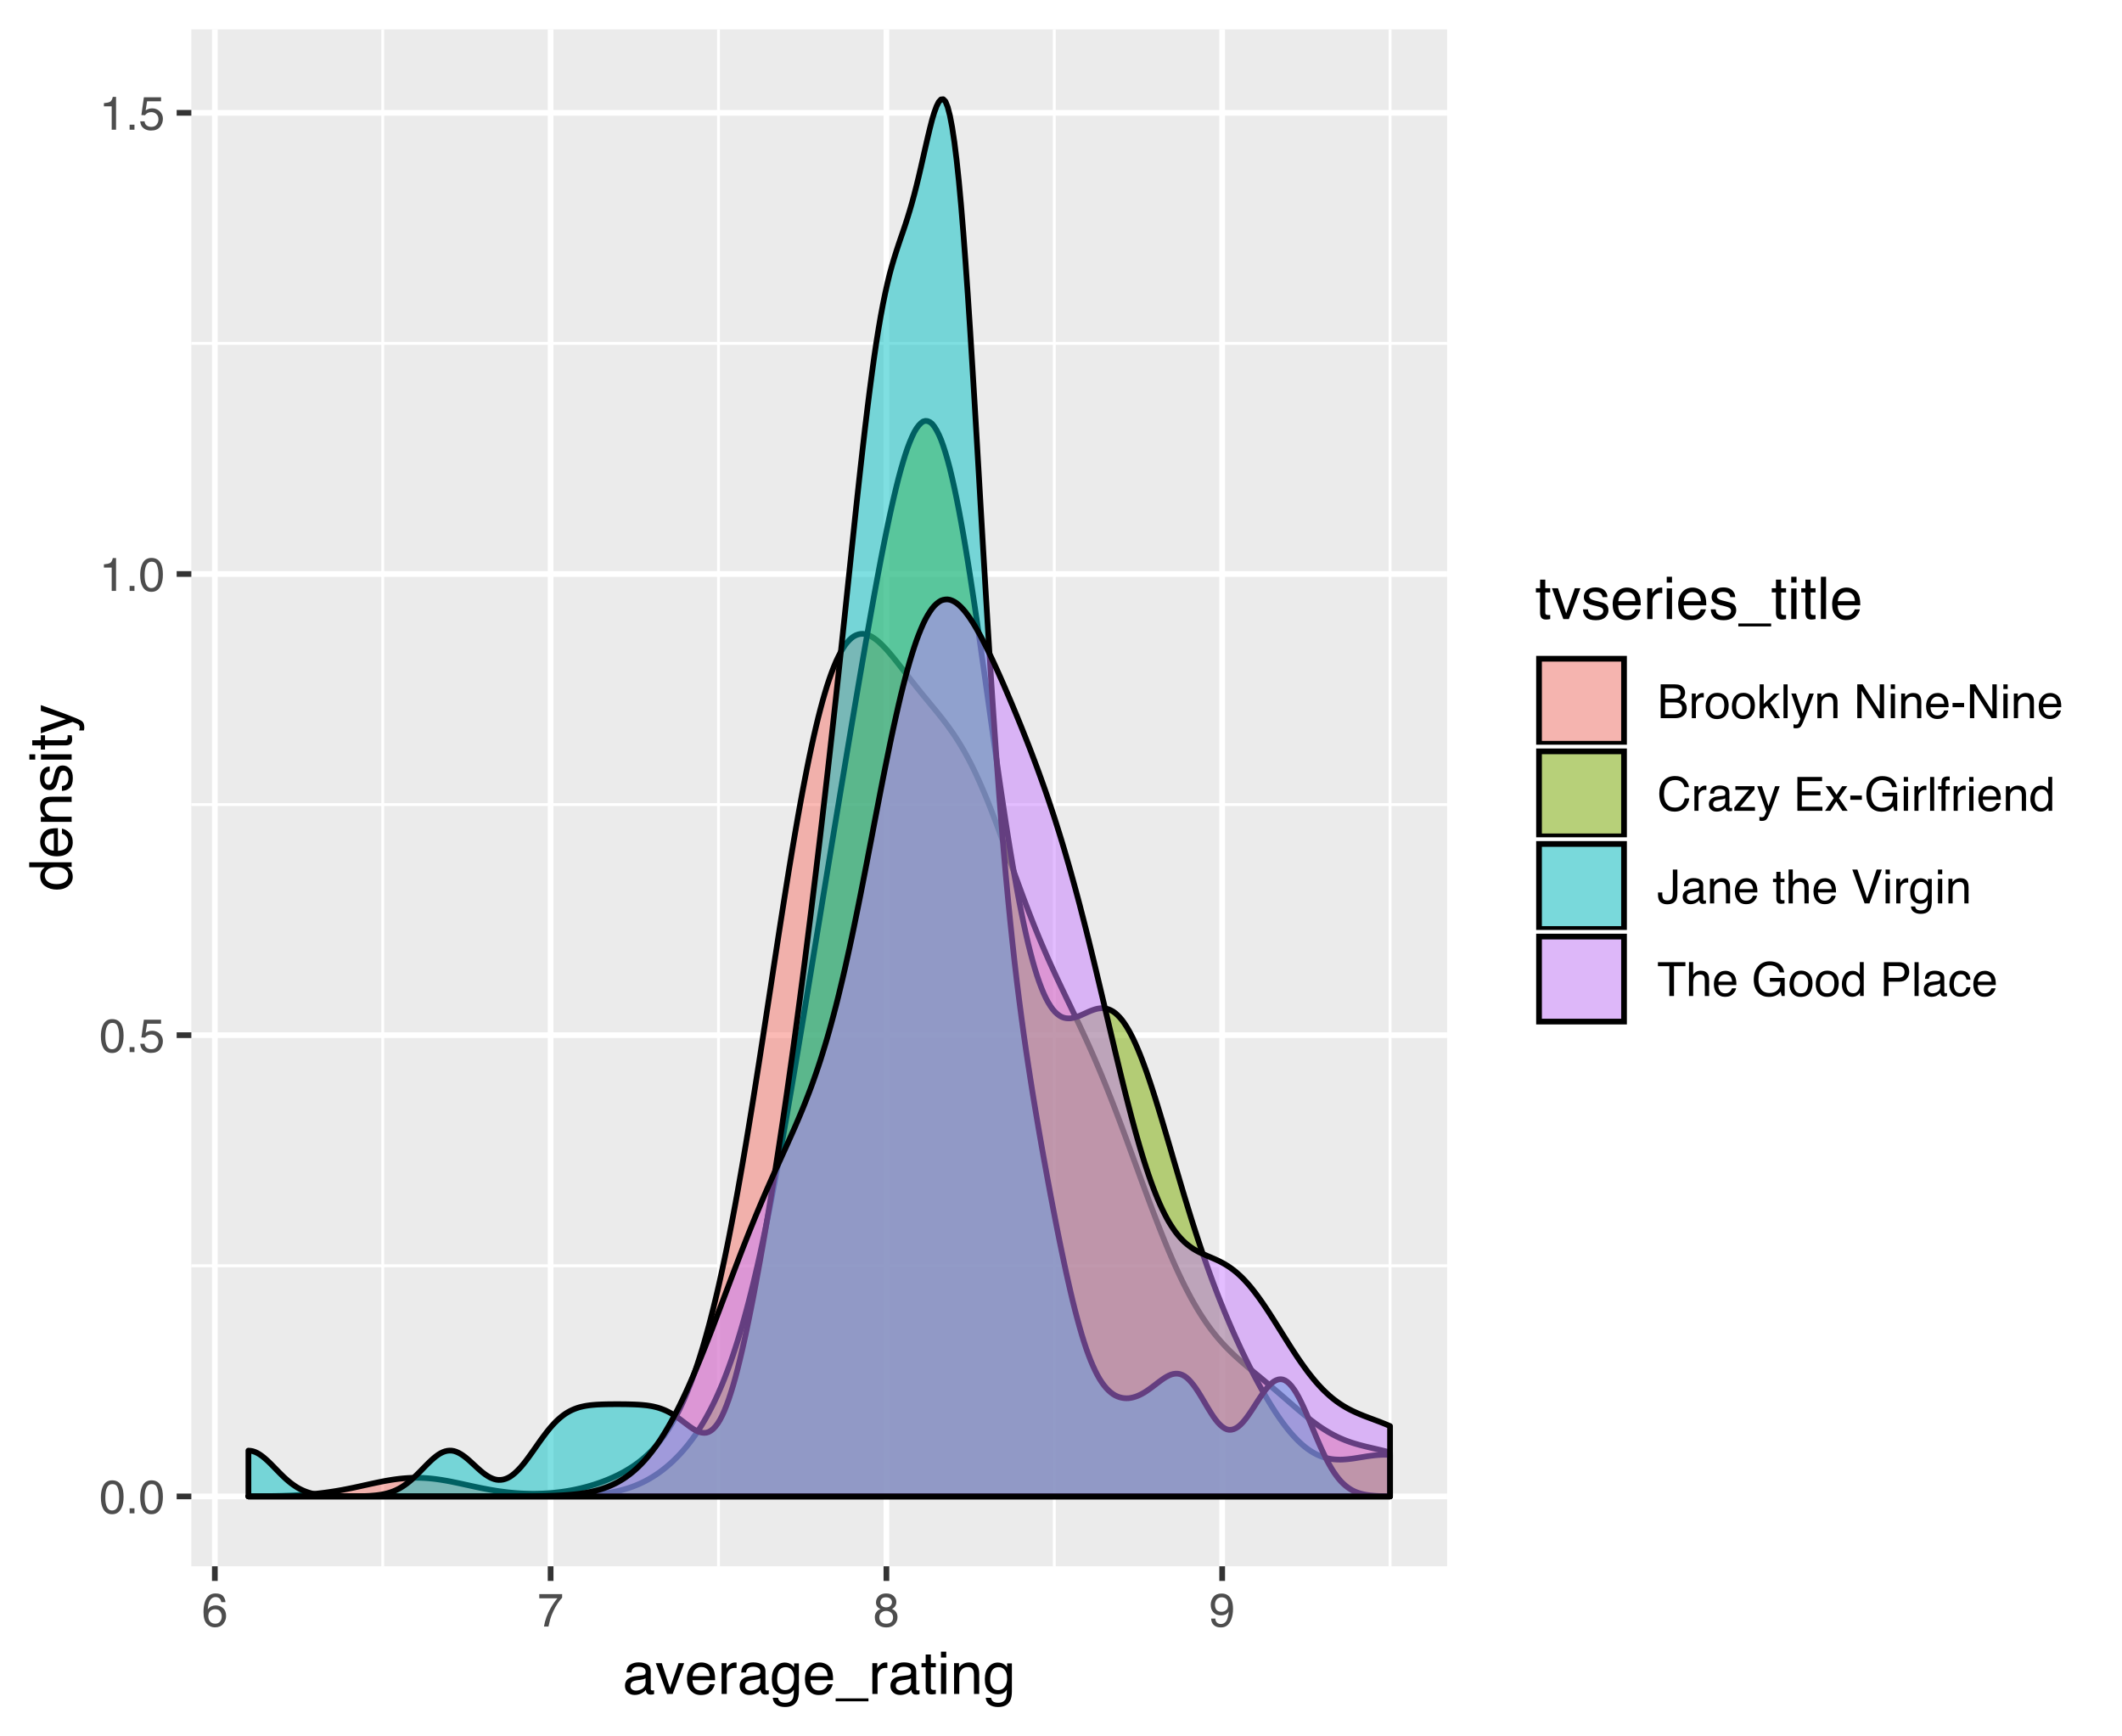 <?xml version="1.0" encoding="UTF-8"?>
<svg xmlns="http://www.w3.org/2000/svg" xmlns:xlink="http://www.w3.org/1999/xlink" width="396pt" height="324pt" viewBox="0 0 396 324" version="1.1">
<defs>
<g>
<symbol overflow="visible" id="glyph0-0">
<path style="stroke:none;" d="M 0.281 0 L 0.281 -6.312 L 5.297 -6.312 L 5.297 0 Z M 4.5 -0.797 L 4.5 -5.516 L 1.078 -5.516 L 1.078 -0.797 Z M 4.5 -0.797 "/>
</symbol>
<symbol overflow="visible" id="glyph0-1">
<path style="stroke:none;" d="M 2.375 -6.156 C 3.176 -6.156 3.754 -5.828 4.109 -5.172 C 4.379 -4.66 4.516 -3.961 4.516 -3.078 C 4.516 -2.242 4.391 -1.555 4.141 -1.016 C 3.785 -0.223 3.195 0.172 2.375 0.172 C 1.633 0.172 1.082 -0.148 0.719 -0.797 C 0.426 -1.328 0.281 -2.047 0.281 -2.953 C 0.281 -3.648 0.367 -4.25 0.547 -4.75 C 0.879 -5.688 1.488 -6.156 2.375 -6.156 Z M 2.375 -0.531 C 2.77 -0.531 3.086 -0.707 3.328 -1.062 C 3.566 -1.426 3.688 -2.086 3.688 -3.047 C 3.688 -3.754 3.598 -4.332 3.422 -4.781 C 3.254 -5.227 2.922 -5.453 2.422 -5.453 C 1.973 -5.453 1.641 -5.238 1.422 -4.812 C 1.211 -4.383 1.109 -3.754 1.109 -2.922 C 1.109 -2.297 1.176 -1.789 1.312 -1.406 C 1.52 -0.82 1.875 -0.531 2.375 -0.531 Z M 2.375 -0.531 "/>
</symbol>
<symbol overflow="visible" id="glyph0-2">
<path style="stroke:none;" d="M 0.75 -0.938 L 1.656 -0.938 L 1.656 0 L 0.75 0 Z M 0.75 -0.938 "/>
</symbol>
<symbol overflow="visible" id="glyph0-3">
<path style="stroke:none;" d="M 1.094 -1.562 C 1.133 -1.125 1.336 -0.82 1.703 -0.656 C 1.879 -0.57 2.094 -0.531 2.344 -0.531 C 2.801 -0.531 3.141 -0.676 3.359 -0.969 C 3.578 -1.258 3.688 -1.582 3.688 -1.938 C 3.688 -2.363 3.555 -2.691 3.297 -2.922 C 3.035 -3.16 2.719 -3.281 2.344 -3.281 C 2.082 -3.281 1.852 -3.227 1.656 -3.125 C 1.469 -3.02 1.305 -2.879 1.172 -2.703 L 0.5 -2.734 L 0.969 -6.047 L 4.172 -6.047 L 4.172 -5.297 L 1.562 -5.297 L 1.297 -3.594 C 1.43 -3.695 1.566 -3.773 1.703 -3.828 C 1.93 -3.93 2.195 -3.984 2.5 -3.984 C 3.062 -3.984 3.535 -3.801 3.922 -3.438 C 4.316 -3.07 4.516 -2.609 4.516 -2.047 C 4.516 -1.461 4.332 -0.945 3.969 -0.5 C 3.613 -0.062 3.047 0.156 2.266 0.156 C 1.754 0.156 1.305 0.016 0.922 -0.266 C 0.547 -0.547 0.332 -0.977 0.281 -1.562 Z M 1.094 -1.562 "/>
</symbol>
<symbol overflow="visible" id="glyph0-4">
<path style="stroke:none;" d="M 0.844 -4.359 L 0.844 -4.953 C 1.395 -5.004 1.781 -5.094 2 -5.219 C 2.227 -5.344 2.395 -5.645 2.5 -6.125 L 3.109 -6.125 L 3.109 0 L 2.297 0 L 2.297 -4.359 Z M 0.844 -4.359 "/>
</symbol>
<symbol overflow="visible" id="glyph0-5">
<path style="stroke:none;" d="M 2.578 -6.172 C 3.266 -6.172 3.742 -5.992 4.016 -5.641 C 4.285 -5.285 4.422 -4.922 4.422 -4.547 L 3.656 -4.547 C 3.602 -4.785 3.531 -4.973 3.438 -5.109 C 3.25 -5.367 2.961 -5.5 2.578 -5.5 C 2.148 -5.5 1.805 -5.297 1.547 -4.891 C 1.297 -4.492 1.156 -3.926 1.125 -3.188 C 1.301 -3.445 1.523 -3.641 1.797 -3.766 C 2.047 -3.879 2.32 -3.938 2.625 -3.938 C 3.133 -3.938 3.582 -3.77 3.969 -3.438 C 4.352 -3.113 4.547 -2.625 4.547 -1.969 C 4.547 -1.414 4.363 -0.922 4 -0.484 C 3.633 -0.055 3.117 0.156 2.453 0.156 C 1.867 0.156 1.367 -0.062 0.953 -0.5 C 0.535 -0.938 0.328 -1.672 0.328 -2.703 C 0.328 -3.461 0.422 -4.109 0.609 -4.641 C 0.961 -5.66 1.617 -6.172 2.578 -6.172 Z M 2.516 -0.531 C 2.922 -0.531 3.223 -0.664 3.422 -0.938 C 3.629 -1.207 3.734 -1.531 3.734 -1.906 C 3.734 -2.219 3.641 -2.516 3.453 -2.797 C 3.273 -3.086 2.953 -3.234 2.484 -3.234 C 2.148 -3.234 1.859 -3.125 1.609 -2.906 C 1.359 -2.688 1.234 -2.352 1.234 -1.906 C 1.234 -1.52 1.344 -1.191 1.562 -0.922 C 1.789 -0.66 2.109 -0.531 2.516 -0.531 Z M 2.516 -0.531 "/>
</symbol>
<symbol overflow="visible" id="glyph0-6">
<path style="stroke:none;" d="M 4.594 -6.047 L 4.594 -5.375 C 4.395 -5.176 4.129 -4.836 3.797 -4.359 C 3.473 -3.891 3.188 -3.379 2.938 -2.828 C 2.688 -2.297 2.5 -1.812 2.375 -1.375 C 2.289 -1.082 2.18 -0.625 2.047 0 L 1.203 0 C 1.391 -1.176 1.816 -2.344 2.484 -3.5 C 2.879 -4.188 3.289 -4.773 3.719 -5.266 L 0.328 -5.266 L 0.328 -6.047 Z M 4.594 -6.047 "/>
</symbol>
<symbol overflow="visible" id="glyph0-7">
<path style="stroke:none;" d="M 2.391 -3.578 C 2.734 -3.578 3 -3.672 3.188 -3.859 C 3.383 -4.047 3.484 -4.273 3.484 -4.547 C 3.484 -4.773 3.391 -4.984 3.203 -5.172 C 3.016 -5.359 2.734 -5.453 2.359 -5.453 C 1.992 -5.453 1.727 -5.359 1.562 -5.172 C 1.395 -4.984 1.312 -4.758 1.312 -4.5 C 1.312 -4.207 1.414 -3.977 1.625 -3.812 C 1.844 -3.656 2.098 -3.578 2.391 -3.578 Z M 2.438 -0.531 C 2.801 -0.531 3.098 -0.625 3.328 -0.812 C 3.566 -1.008 3.688 -1.301 3.688 -1.688 C 3.688 -2.082 3.562 -2.383 3.312 -2.594 C 3.07 -2.801 2.766 -2.906 2.391 -2.906 C 2.016 -2.906 1.707 -2.797 1.469 -2.578 C 1.238 -2.367 1.125 -2.078 1.125 -1.703 C 1.125 -1.391 1.227 -1.113 1.438 -0.875 C 1.656 -0.645 1.988 -0.531 2.438 -0.531 Z M 1.344 -3.281 C 1.125 -3.375 0.957 -3.477 0.844 -3.594 C 0.613 -3.82 0.5 -4.125 0.5 -4.5 C 0.5 -4.957 0.664 -5.348 1 -5.672 C 1.332 -6.004 1.801 -6.172 2.406 -6.172 C 3 -6.172 3.461 -6.016 3.797 -5.703 C 4.129 -5.391 4.297 -5.023 4.297 -4.609 C 4.297 -4.223 4.195 -3.914 4 -3.688 C 3.895 -3.551 3.727 -3.414 3.5 -3.281 C 3.758 -3.164 3.961 -3.031 4.109 -2.875 C 4.379 -2.594 4.516 -2.223 4.516 -1.766 C 4.516 -1.223 4.332 -0.766 3.969 -0.391 C 3.602 -0.016 3.086 0.172 2.422 0.172 C 1.828 0.172 1.32 0.008 0.906 -0.312 C 0.488 -0.633 0.281 -1.109 0.281 -1.734 C 0.281 -2.086 0.367 -2.395 0.547 -2.656 C 0.723 -2.926 0.988 -3.133 1.344 -3.281 Z M 1.344 -3.281 "/>
</symbol>
<symbol overflow="visible" id="glyph0-8">
<path style="stroke:none;" d="M 1.172 -1.484 C 1.191 -1.055 1.352 -0.758 1.656 -0.594 C 1.82 -0.508 2 -0.469 2.188 -0.469 C 2.562 -0.469 2.879 -0.617 3.141 -0.922 C 3.398 -1.234 3.582 -1.863 3.688 -2.812 C 3.52 -2.539 3.305 -2.348 3.047 -2.234 C 2.797 -2.129 2.523 -2.078 2.234 -2.078 C 1.641 -2.078 1.172 -2.258 0.828 -2.625 C 0.484 -2.988 0.312 -3.461 0.312 -4.047 C 0.312 -4.609 0.477 -5.098 0.812 -5.516 C 1.156 -5.941 1.66 -6.156 2.328 -6.156 C 3.223 -6.156 3.844 -5.754 4.188 -4.953 C 4.375 -4.504 4.469 -3.945 4.469 -3.281 C 4.469 -2.531 4.352 -1.863 4.125 -1.281 C 3.75 -0.312 3.113 0.172 2.219 0.172 C 1.625 0.172 1.172 0.016 0.859 -0.297 C 0.547 -0.609 0.391 -1.004 0.391 -1.484 Z M 2.344 -2.75 C 2.645 -2.75 2.922 -2.848 3.172 -3.047 C 3.43 -3.254 3.562 -3.609 3.562 -4.109 C 3.562 -4.566 3.445 -4.906 3.219 -5.125 C 2.988 -5.344 2.695 -5.453 2.344 -5.453 C 1.969 -5.453 1.664 -5.32 1.438 -5.062 C 1.219 -4.812 1.109 -4.477 1.109 -4.062 C 1.109 -3.656 1.207 -3.332 1.406 -3.094 C 1.602 -2.863 1.914 -2.75 2.344 -2.75 Z M 2.344 -2.75 "/>
</symbol>
<symbol overflow="visible" id="glyph0-9">
<path style="stroke:none;" d="M 3.047 -3.641 C 3.398 -3.641 3.68 -3.691 3.891 -3.797 C 4.203 -3.953 4.359 -4.234 4.359 -4.641 C 4.359 -5.055 4.191 -5.336 3.859 -5.484 C 3.66 -5.555 3.379 -5.594 3.016 -5.594 L 1.484 -5.594 L 1.484 -3.641 Z M 3.328 -0.734 C 3.848 -0.734 4.223 -0.883 4.453 -1.188 C 4.586 -1.375 4.656 -1.602 4.656 -1.875 C 4.656 -2.332 4.453 -2.645 4.047 -2.812 C 3.828 -2.906 3.539 -2.953 3.188 -2.953 L 1.484 -2.953 L 1.484 -0.734 Z M 0.656 -6.312 L 3.359 -6.312 C 4.098 -6.312 4.625 -6.086 4.938 -5.641 C 5.113 -5.379 5.203 -5.082 5.203 -4.75 C 5.203 -4.352 5.094 -4.023 4.875 -3.766 C 4.75 -3.629 4.578 -3.504 4.359 -3.391 C 4.68 -3.273 4.926 -3.141 5.094 -2.984 C 5.375 -2.703 5.516 -2.32 5.516 -1.844 C 5.516 -1.438 5.391 -1.066 5.141 -0.734 C 4.754 -0.242 4.145 0 3.312 0 L 0.656 0 Z M 0.656 -6.312 "/>
</symbol>
<symbol overflow="visible" id="glyph0-10">
<path style="stroke:none;" d="M 0.594 -4.594 L 1.328 -4.594 L 1.328 -3.812 C 1.379 -3.957 1.523 -4.141 1.766 -4.359 C 2.004 -4.586 2.273 -4.703 2.578 -4.703 C 2.586 -4.703 2.609 -4.695 2.641 -4.688 C 2.68 -4.688 2.742 -4.688 2.828 -4.688 L 2.828 -3.859 C 2.773 -3.867 2.727 -3.875 2.688 -3.875 C 2.656 -3.883 2.617 -3.891 2.578 -3.891 C 2.18 -3.891 1.879 -3.766 1.672 -3.516 C 1.461 -3.266 1.359 -2.973 1.359 -2.641 L 1.359 0 L 0.594 0 Z M 0.594 -4.594 "/>
</symbol>
<symbol overflow="visible" id="glyph0-11">
<path style="stroke:none;" d="M 2.391 -0.5 C 2.898 -0.5 3.25 -0.691 3.438 -1.078 C 3.633 -1.461 3.734 -1.895 3.734 -2.375 C 3.734 -2.801 3.664 -3.148 3.531 -3.422 C 3.312 -3.848 2.938 -4.062 2.406 -4.062 C 1.926 -4.062 1.578 -3.879 1.359 -3.516 C 1.148 -3.16 1.047 -2.727 1.047 -2.219 C 1.047 -1.727 1.148 -1.316 1.359 -0.984 C 1.578 -0.66 1.922 -0.5 2.391 -0.5 Z M 2.422 -4.734 C 3.016 -4.734 3.516 -4.535 3.922 -4.141 C 4.336 -3.742 4.547 -3.16 4.547 -2.391 C 4.547 -1.648 4.363 -1.035 4 -0.547 C 3.633 -0.066 3.07 0.172 2.312 0.172 C 1.688 0.172 1.188 -0.039 0.812 -0.469 C 0.438 -0.895 0.25 -1.473 0.25 -2.203 C 0.25 -2.973 0.445 -3.586 0.844 -4.047 C 1.238 -4.504 1.766 -4.734 2.422 -4.734 Z M 2.391 -4.719 Z M 2.391 -4.719 "/>
</symbol>
<symbol overflow="visible" id="glyph0-12">
<path style="stroke:none;" d="M 0.547 -6.312 L 1.297 -6.312 L 1.297 -2.641 L 3.281 -4.594 L 4.266 -4.594 L 2.5 -2.875 L 4.359 0 L 3.375 0 L 1.938 -2.312 L 1.297 -1.734 L 1.297 0 L 0.547 0 Z M 0.547 -6.312 "/>
</symbol>
<symbol overflow="visible" id="glyph0-13">
<path style="stroke:none;" d="M 0.594 -6.312 L 1.359 -6.312 L 1.359 0 L 0.594 0 Z M 0.594 -6.312 "/>
</symbol>
<symbol overflow="visible" id="glyph0-14">
<path style="stroke:none;" d="M 3.438 -4.594 L 4.297 -4.594 C 4.18 -4.301 3.938 -3.629 3.562 -2.578 C 3.289 -1.785 3.055 -1.145 2.859 -0.656 C 2.41 0.52 2.094 1.238 1.906 1.5 C 1.727 1.758 1.414 1.891 0.969 1.891 C 0.863 1.891 0.781 1.883 0.719 1.875 C 0.664 1.863 0.594 1.848 0.5 1.828 L 0.5 1.125 C 0.633 1.156 0.734 1.176 0.797 1.188 C 0.859 1.195 0.91 1.203 0.953 1.203 C 1.098 1.203 1.203 1.176 1.266 1.125 C 1.336 1.082 1.395 1.023 1.438 0.953 C 1.457 0.93 1.508 0.812 1.594 0.594 C 1.688 0.383 1.754 0.234 1.797 0.141 L 0.094 -4.594 L 0.969 -4.594 L 2.203 -0.859 Z M 2.188 -4.719 Z M 2.188 -4.719 "/>
</symbol>
<symbol overflow="visible" id="glyph0-15">
<path style="stroke:none;" d="M 0.562 -4.594 L 1.297 -4.594 L 1.297 -3.953 C 1.516 -4.211 1.742 -4.398 1.984 -4.516 C 2.234 -4.641 2.508 -4.703 2.812 -4.703 C 3.457 -4.703 3.895 -4.473 4.125 -4.016 C 4.25 -3.766 4.312 -3.41 4.312 -2.953 L 4.312 0 L 3.531 0 L 3.531 -2.906 C 3.531 -3.176 3.488 -3.398 3.406 -3.578 C 3.27 -3.859 3.02 -4 2.656 -4 C 2.477 -4 2.328 -3.984 2.203 -3.953 C 1.992 -3.891 1.812 -3.766 1.656 -3.578 C 1.52 -3.422 1.43 -3.258 1.391 -3.094 C 1.359 -2.938 1.344 -2.707 1.344 -2.406 L 1.344 0 L 0.562 0 Z M 2.391 -4.719 Z M 2.391 -4.719 "/>
</symbol>
<symbol overflow="visible" id="glyph0-16">
<path style="stroke:none;" d=""/>
</symbol>
<symbol overflow="visible" id="glyph0-17">
<path style="stroke:none;" d="M 0.672 -6.312 L 1.672 -6.312 L 4.859 -1.203 L 4.859 -6.312 L 5.672 -6.312 L 5.672 0 L 4.719 0 L 1.484 -5.109 L 1.484 0 L 0.672 0 Z M 3.125 -6.312 Z M 3.125 -6.312 "/>
</symbol>
<symbol overflow="visible" id="glyph0-18">
<path style="stroke:none;" d="M 0.562 -4.578 L 1.359 -4.578 L 1.359 0 L 0.562 0 Z M 0.562 -6.312 L 1.359 -6.312 L 1.359 -5.438 L 0.562 -5.438 Z M 0.562 -6.312 "/>
</symbol>
<symbol overflow="visible" id="glyph0-19">
<path style="stroke:none;" d="M 2.484 -4.703 C 2.805 -4.703 3.117 -4.625 3.422 -4.469 C 3.734 -4.32 3.969 -4.125 4.125 -3.875 C 4.281 -3.645 4.383 -3.375 4.438 -3.062 C 4.488 -2.852 4.516 -2.516 4.516 -2.047 L 1.141 -2.047 C 1.148 -1.586 1.258 -1.211 1.469 -0.922 C 1.676 -0.641 1.992 -0.5 2.422 -0.5 C 2.828 -0.5 3.148 -0.633 3.391 -0.906 C 3.523 -1.062 3.625 -1.238 3.688 -1.438 L 4.453 -1.438 C 4.43 -1.27 4.363 -1.082 4.25 -0.875 C 4.133 -0.664 4.004 -0.5 3.859 -0.375 C 3.629 -0.145 3.344 0.008 3 0.094 C 2.812 0.133 2.598 0.156 2.359 0.156 C 1.785 0.156 1.301 -0.051 0.906 -0.469 C 0.508 -0.883 0.312 -1.469 0.312 -2.219 C 0.312 -2.945 0.508 -3.539 0.906 -4 C 1.312 -4.469 1.836 -4.703 2.484 -4.703 Z M 3.719 -2.672 C 3.688 -3.004 3.613 -3.27 3.5 -3.469 C 3.281 -3.844 2.926 -4.031 2.438 -4.031 C 2.082 -4.031 1.785 -3.898 1.547 -3.641 C 1.305 -3.391 1.176 -3.066 1.156 -2.672 Z M 2.406 -4.719 Z M 2.406 -4.719 "/>
</symbol>
<symbol overflow="visible" id="glyph0-20">
<path style="stroke:none;" d="M 0.359 -2.844 L 2.516 -2.844 L 2.516 -2.047 L 0.359 -2.047 Z M 0.359 -2.844 "/>
</symbol>
<symbol overflow="visible" id="glyph0-21">
<path style="stroke:none;" d="M 3.328 -6.484 C 4.129 -6.484 4.75 -6.27 5.188 -5.844 C 5.625 -5.426 5.867 -4.953 5.922 -4.422 L 5.094 -4.422 C 5 -4.828 4.812 -5.145 4.531 -5.375 C 4.25 -5.613 3.852 -5.734 3.344 -5.734 C 2.719 -5.734 2.211 -5.516 1.828 -5.078 C 1.453 -4.641 1.266 -3.973 1.266 -3.078 C 1.266 -2.336 1.438 -1.738 1.781 -1.281 C 2.125 -0.82 2.633 -0.594 3.312 -0.594 C 3.945 -0.594 4.43 -0.832 4.766 -1.312 C 4.93 -1.57 5.062 -1.906 5.156 -2.312 L 5.984 -2.312 C 5.91 -1.656 5.664 -1.102 5.25 -0.656 C 4.75 -0.113 4.07 0.156 3.219 0.156 C 2.488 0.156 1.875 -0.062 1.375 -0.5 C 0.719 -1.094 0.391 -2 0.391 -3.219 C 0.391 -4.156 0.633 -4.922 1.125 -5.516 C 1.656 -6.16 2.391 -6.484 3.328 -6.484 Z M 3.156 -6.484 Z M 3.156 -6.484 "/>
</symbol>
<symbol overflow="visible" id="glyph0-22">
<path style="stroke:none;" d="M 1.156 -1.219 C 1.156 -1 1.238 -0.82 1.406 -0.688 C 1.57 -0.562 1.766 -0.5 1.984 -0.5 C 2.254 -0.5 2.52 -0.562 2.781 -0.688 C 3.207 -0.895 3.422 -1.238 3.422 -1.719 L 3.422 -2.344 C 3.328 -2.281 3.203 -2.227 3.047 -2.188 C 2.898 -2.145 2.754 -2.117 2.609 -2.109 L 2.141 -2.047 C 1.867 -2.004 1.66 -1.945 1.516 -1.875 C 1.273 -1.738 1.156 -1.52 1.156 -1.219 Z M 3.031 -2.781 C 3.207 -2.812 3.328 -2.891 3.391 -3.016 C 3.422 -3.078 3.438 -3.176 3.438 -3.312 C 3.438 -3.57 3.344 -3.758 3.156 -3.875 C 2.969 -4 2.703 -4.062 2.359 -4.062 C 1.953 -4.062 1.664 -3.953 1.5 -3.734 C 1.406 -3.609 1.344 -3.43 1.312 -3.203 L 0.594 -3.203 C 0.602 -3.766 0.785 -4.156 1.141 -4.375 C 1.492 -4.602 1.906 -4.719 2.375 -4.719 C 2.914 -4.719 3.352 -4.613 3.688 -4.406 C 4.02 -4.195 4.188 -3.875 4.188 -3.438 L 4.188 -0.797 C 4.188 -0.711 4.203 -0.645 4.234 -0.594 C 4.273 -0.551 4.348 -0.531 4.453 -0.531 C 4.484 -0.531 4.52 -0.531 4.562 -0.531 C 4.602 -0.531 4.648 -0.535 4.703 -0.547 L 4.703 0.016 C 4.578 0.055 4.484 0.078 4.422 0.078 C 4.359 0.086 4.273 0.094 4.172 0.094 C 3.898 0.094 3.707 0 3.594 -0.188 C 3.531 -0.281 3.484 -0.422 3.453 -0.609 C 3.297 -0.398 3.07 -0.219 2.781 -0.062 C 2.488 0.082 2.16 0.156 1.797 0.156 C 1.367 0.156 1.02 0.023 0.75 -0.234 C 0.488 -0.492 0.359 -0.816 0.359 -1.203 C 0.359 -1.629 0.488 -1.957 0.75 -2.188 C 1.02 -2.426 1.367 -2.578 1.797 -2.641 Z M 2.391 -4.719 Z M 2.391 -4.719 "/>
</symbol>
<symbol overflow="visible" id="glyph0-23">
<path style="stroke:none;" d="M 0.219 -0.609 L 2.953 -3.906 L 0.422 -3.906 L 0.422 -4.594 L 3.984 -4.594 L 3.984 -3.969 L 1.281 -0.688 L 4.078 -0.688 L 4.078 0 L 0.219 0 Z M 2.219 -4.719 Z M 2.219 -4.719 "/>
</symbol>
<symbol overflow="visible" id="glyph0-24">
<path style="stroke:none;" d="M 0.75 -6.312 L 5.359 -6.312 L 5.359 -5.531 L 1.578 -5.531 L 1.578 -3.625 L 5.062 -3.625 L 5.062 -2.891 L 1.578 -2.891 L 1.578 -0.75 L 5.422 -0.75 L 5.422 0 L 0.75 0 Z M 3.078 -6.312 Z M 3.078 -6.312 "/>
</symbol>
<symbol overflow="visible" id="glyph0-25">
<path style="stroke:none;" d="M 0.125 -4.594 L 1.125 -4.594 L 2.188 -2.984 L 3.25 -4.594 L 4.203 -4.578 L 2.641 -2.359 L 4.266 0 L 3.281 0 L 2.141 -1.734 L 1.031 0 L 0.047 0 L 1.672 -2.359 Z M 0.125 -4.594 "/>
</symbol>
<symbol overflow="visible" id="glyph0-26">
<path style="stroke:none;" d="M 3.391 -6.469 C 3.984 -6.469 4.5 -6.352 4.938 -6.125 C 5.562 -5.801 5.945 -5.227 6.094 -4.406 L 5.234 -4.406 C 5.129 -4.863 4.914 -5.195 4.594 -5.406 C 4.27 -5.613 3.863 -5.719 3.375 -5.719 C 2.789 -5.719 2.297 -5.5 1.891 -5.062 C 1.492 -4.625 1.297 -3.973 1.297 -3.109 C 1.297 -2.359 1.461 -1.742 1.797 -1.266 C 2.129 -0.797 2.664 -0.562 3.406 -0.562 C 3.977 -0.562 4.445 -0.727 4.812 -1.062 C 5.188 -1.395 5.379 -1.93 5.391 -2.672 L 3.422 -2.672 L 3.422 -3.375 L 6.188 -3.375 L 6.188 0 L 5.641 0 L 5.438 -0.812 C 5.145 -0.488 4.891 -0.27 4.672 -0.156 C 4.297 0.062 3.816 0.172 3.234 0.172 C 2.484 0.172 1.844 -0.07 1.312 -0.562 C 0.719 -1.164 0.422 -2 0.422 -3.062 C 0.422 -4.113 0.707 -4.953 1.281 -5.578 C 1.82 -6.172 2.523 -6.469 3.391 -6.469 Z M 3.25 -6.484 Z M 3.25 -6.484 "/>
</symbol>
<symbol overflow="visible" id="glyph0-27">
<path style="stroke:none;" d="M 0.766 -5.297 C 0.773 -5.617 0.828 -5.852 0.922 -6 C 1.109 -6.27 1.457 -6.406 1.969 -6.406 C 2.02 -6.406 2.07 -6.398 2.125 -6.391 C 2.176 -6.391 2.234 -6.391 2.297 -6.391 L 2.297 -5.672 C 2.211 -5.68 2.156 -5.688 2.125 -5.688 C 2.094 -5.688 2.055 -5.688 2.016 -5.688 C 1.785 -5.688 1.645 -5.625 1.594 -5.5 C 1.551 -5.383 1.531 -5.078 1.531 -4.578 L 2.297 -4.578 L 2.297 -3.969 L 1.531 -3.969 L 1.531 0 L 0.766 0 L 0.766 -3.969 L 0.125 -3.969 L 0.125 -4.578 L 0.766 -4.578 Z M 0.766 -5.297 "/>
</symbol>
<symbol overflow="visible" id="glyph0-28">
<path style="stroke:none;" d="M 1.062 -2.25 C 1.062 -1.75 1.164 -1.332 1.375 -1 C 1.582 -0.676 1.914 -0.516 2.375 -0.516 C 2.727 -0.516 3.02 -0.664 3.25 -0.969 C 3.488 -1.281 3.609 -1.723 3.609 -2.297 C 3.609 -2.879 3.488 -3.305 3.25 -3.578 C 3.008 -3.859 2.711 -4 2.359 -4 C 1.973 -4 1.66 -3.848 1.422 -3.547 C 1.18 -3.254 1.062 -2.82 1.062 -2.25 Z M 2.219 -4.688 C 2.57 -4.688 2.867 -4.609 3.109 -4.453 C 3.242 -4.367 3.398 -4.219 3.578 -4 L 3.578 -6.328 L 4.312 -6.328 L 4.312 0 L 3.625 0 L 3.625 -0.641 C 3.438 -0.359 3.219 -0.156 2.969 -0.031 C 2.727 0.094 2.453 0.156 2.141 0.156 C 1.617 0.156 1.172 -0.055 0.797 -0.484 C 0.422 -0.91 0.234 -1.484 0.234 -2.203 C 0.234 -2.867 0.406 -3.445 0.75 -3.938 C 1.094 -4.438 1.582 -4.688 2.219 -4.688 Z M 2.219 -4.688 "/>
</symbol>
<symbol overflow="visible" id="glyph0-29">
<path style="stroke:none;" d="M 3.766 -1.875 C 3.766 -1.344 3.688 -0.93 3.531 -0.641 C 3.238 -0.098 2.68 0.172 1.859 0.172 C 1.391 0.172 0.988 0.047 0.656 -0.203 C 0.32 -0.461 0.156 -0.922 0.156 -1.578 L 0.156 -2.031 L 0.953 -2.031 L 0.953 -1.578 C 0.953 -1.234 1.023 -0.973 1.172 -0.797 C 1.328 -0.629 1.57 -0.547 1.906 -0.547 C 2.352 -0.547 2.648 -0.703 2.797 -1.016 C 2.879 -1.211 2.922 -1.578 2.922 -2.109 L 2.922 -6.312 L 3.766 -6.312 Z M 3.766 -1.875 "/>
</symbol>
<symbol overflow="visible" id="glyph0-30">
<path style="stroke:none;" d="M 0.719 -5.891 L 1.5 -5.891 L 1.5 -4.594 L 2.234 -4.594 L 2.234 -3.969 L 1.5 -3.969 L 1.5 -0.969 C 1.5 -0.801 1.555 -0.691 1.672 -0.641 C 1.723 -0.609 1.82 -0.594 1.969 -0.594 C 2 -0.594 2.035 -0.594 2.078 -0.594 C 2.129 -0.594 2.18 -0.598 2.234 -0.609 L 2.234 0 C 2.148 0.02 2.055 0.035 1.953 0.047 C 1.859 0.066 1.758 0.078 1.656 0.078 C 1.289 0.078 1.039 -0.016 0.906 -0.203 C 0.781 -0.391 0.719 -0.629 0.719 -0.922 L 0.719 -3.969 L 0.094 -3.969 L 0.094 -4.594 L 0.719 -4.594 Z M 0.719 -5.891 "/>
</symbol>
<symbol overflow="visible" id="glyph0-31">
<path style="stroke:none;" d="M 0.562 -6.328 L 1.344 -6.328 L 1.344 -3.984 C 1.52 -4.211 1.68 -4.375 1.828 -4.469 C 2.078 -4.633 2.391 -4.719 2.766 -4.719 C 3.43 -4.719 3.883 -4.484 4.125 -4.016 C 4.25 -3.754 4.312 -3.398 4.312 -2.953 L 4.312 0 L 3.516 0 L 3.516 -2.906 C 3.516 -3.238 3.473 -3.484 3.391 -3.641 C 3.254 -3.891 2.992 -4.016 2.609 -4.016 C 2.285 -4.016 1.992 -3.906 1.734 -3.688 C 1.473 -3.469 1.344 -3.051 1.344 -2.438 L 1.344 0 L 0.562 0 Z M 0.562 -6.328 "/>
</symbol>
<symbol overflow="visible" id="glyph0-32">
<path style="stroke:none;" d="M 1.172 -6.312 L 2.984 -0.938 L 4.766 -6.312 L 5.734 -6.312 L 3.422 0 L 2.516 0 L 0.219 -6.312 Z M 1.172 -6.312 "/>
</symbol>
<symbol overflow="visible" id="glyph0-33">
<path style="stroke:none;" d="M 2.188 -4.688 C 2.551 -4.688 2.867 -4.598 3.141 -4.422 C 3.285 -4.316 3.43 -4.172 3.578 -3.984 L 3.578 -4.562 L 4.297 -4.562 L 4.297 -0.375 C 4.297 0.207 4.207 0.672 4.031 1.016 C 3.719 1.641 3.113 1.953 2.219 1.953 C 1.727 1.953 1.312 1.836 0.969 1.609 C 0.633 1.391 0.445 1.047 0.406 0.578 L 1.188 0.578 C 1.227 0.773 1.301 0.93 1.406 1.047 C 1.582 1.223 1.859 1.312 2.234 1.312 C 2.828 1.312 3.219 1.098 3.406 0.672 C 3.508 0.43 3.555 -0.004 3.547 -0.641 C 3.391 -0.398 3.203 -0.223 2.984 -0.109 C 2.773 0.004 2.488 0.062 2.125 0.062 C 1.633 0.062 1.203 -0.113 0.828 -0.469 C 0.453 -0.82 0.266 -1.41 0.266 -2.234 C 0.266 -3.004 0.453 -3.602 0.828 -4.031 C 1.203 -4.469 1.656 -4.688 2.188 -4.688 Z M 3.578 -2.312 C 3.578 -2.883 3.457 -3.305 3.219 -3.578 C 2.988 -3.859 2.691 -4 2.328 -4 C 1.785 -4 1.414 -3.742 1.219 -3.234 C 1.113 -2.961 1.062 -2.609 1.062 -2.172 C 1.062 -1.648 1.164 -1.254 1.375 -0.984 C 1.582 -0.711 1.863 -0.578 2.219 -0.578 C 2.77 -0.578 3.16 -0.828 3.391 -1.328 C 3.516 -1.609 3.578 -1.938 3.578 -2.312 Z M 2.281 -4.719 Z M 2.281 -4.719 "/>
</symbol>
<symbol overflow="visible" id="glyph0-34">
<path style="stroke:none;" d="M 5.266 -6.312 L 5.266 -5.562 L 3.141 -5.562 L 3.141 0 L 2.266 0 L 2.266 -5.562 L 0.141 -5.562 L 0.141 -6.312 Z M 5.266 -6.312 "/>
</symbol>
<symbol overflow="visible" id="glyph0-35">
<path style="stroke:none;" d="M 0.75 -6.312 L 3.594 -6.312 C 4.156 -6.312 4.609 -6.148 4.953 -5.828 C 5.297 -5.516 5.469 -5.07 5.469 -4.5 C 5.469 -4.008 5.312 -3.582 5 -3.219 C 4.695 -2.852 4.227 -2.672 3.594 -2.672 L 1.609 -2.672 L 1.609 0 L 0.75 0 Z M 4.594 -4.5 C 4.594 -4.957 4.422 -5.27 4.078 -5.438 C 3.891 -5.531 3.633 -5.578 3.312 -5.578 L 1.609 -5.578 L 1.609 -3.391 L 3.312 -3.391 C 3.695 -3.391 4.004 -3.469 4.234 -3.625 C 4.473 -3.789 4.594 -4.082 4.594 -4.5 Z M 4.594 -4.5 "/>
</symbol>
<symbol overflow="visible" id="glyph0-36">
<path style="stroke:none;" d="M 2.344 -4.734 C 2.863 -4.734 3.285 -4.609 3.609 -4.359 C 3.93 -4.109 4.125 -3.672 4.188 -3.047 L 3.438 -3.047 C 3.395 -3.336 3.289 -3.578 3.125 -3.766 C 2.957 -3.953 2.695 -4.047 2.344 -4.047 C 1.852 -4.047 1.5 -3.801 1.281 -3.312 C 1.145 -3.008 1.078 -2.629 1.078 -2.172 C 1.078 -1.703 1.172 -1.312 1.359 -1 C 1.555 -0.688 1.867 -0.531 2.297 -0.531 C 2.609 -0.531 2.859 -0.625 3.047 -0.812 C 3.234 -1.008 3.363 -1.281 3.438 -1.625 L 4.188 -1.625 C 4.102 -1.02 3.891 -0.57 3.547 -0.281 C 3.203 0 2.766 0.141 2.234 0.141 C 1.629 0.141 1.145 -0.078 0.781 -0.516 C 0.426 -0.961 0.25 -1.516 0.25 -2.172 C 0.25 -2.984 0.445 -3.613 0.844 -4.062 C 1.238 -4.508 1.738 -4.734 2.344 -4.734 Z M 2.219 -4.719 Z M 2.219 -4.719 "/>
</symbol>
<symbol overflow="visible" id="glyph1-0">
<path style="stroke:none;" d="M 0.359 0 L 0.359 -7.891 L 6.625 -7.891 L 6.625 0 Z M 5.625 -0.984 L 5.625 -6.906 L 1.344 -6.906 L 1.344 -0.984 Z M 5.625 -0.984 "/>
</symbol>
<symbol overflow="visible" id="glyph1-1">
<path style="stroke:none;" d="M 1.453 -1.531 C 1.453 -1.25 1.551 -1.023 1.75 -0.859 C 1.957 -0.703 2.203 -0.625 2.484 -0.625 C 2.816 -0.625 3.145 -0.703 3.469 -0.859 C 4.008 -1.117 4.281 -1.551 4.281 -2.156 L 4.281 -2.922 C 4.156 -2.848 4 -2.785 3.812 -2.734 C 3.633 -2.691 3.453 -2.656 3.266 -2.625 L 2.688 -2.562 C 2.332 -2.508 2.066 -2.438 1.891 -2.344 C 1.598 -2.164 1.453 -1.895 1.453 -1.531 Z M 3.797 -3.484 C 4.016 -3.516 4.16 -3.609 4.234 -3.766 C 4.273 -3.848 4.297 -3.973 4.297 -4.141 C 4.297 -4.461 4.176 -4.695 3.938 -4.844 C 3.707 -5 3.375 -5.078 2.938 -5.078 C 2.438 -5.078 2.082 -4.941 1.875 -4.672 C 1.75 -4.516 1.672 -4.289 1.641 -4 L 0.734 -4 C 0.754 -4.707 0.984 -5.195 1.422 -5.469 C 1.867 -5.75 2.383 -5.891 2.969 -5.891 C 3.645 -5.891 4.191 -5.758 4.609 -5.5 C 5.035 -5.25 5.25 -4.848 5.25 -4.297 L 5.25 -0.984 C 5.25 -0.891 5.266 -0.812 5.297 -0.75 C 5.336 -0.688 5.426 -0.656 5.562 -0.656 C 5.602 -0.656 5.648 -0.656 5.703 -0.656 C 5.766 -0.664 5.82 -0.676 5.875 -0.688 L 5.875 0.031 C 5.727 0.07 5.613 0.098 5.531 0.109 C 5.457 0.117 5.352 0.125 5.219 0.125 C 4.883 0.125 4.641 0.004 4.484 -0.234 C 4.41 -0.359 4.359 -0.535 4.328 -0.766 C 4.129 -0.504 3.844 -0.281 3.469 -0.094 C 3.102 0.094 2.695 0.188 2.25 0.188 C 1.719 0.188 1.281 0.023 0.938 -0.297 C 0.602 -0.617 0.438 -1.023 0.438 -1.516 C 0.438 -2.047 0.602 -2.457 0.938 -2.75 C 1.27 -3.039 1.707 -3.223 2.25 -3.297 Z M 2.984 -5.891 Z M 2.984 -5.891 "/>
</symbol>
<symbol overflow="visible" id="glyph1-2">
<path style="stroke:none;" d="M 1.188 -5.75 L 2.719 -1.062 L 4.328 -5.75 L 5.375 -5.75 L 3.219 0 L 2.188 0 L 0.062 -5.75 Z M 1.188 -5.75 "/>
</symbol>
<symbol overflow="visible" id="glyph1-3">
<path style="stroke:none;" d="M 3.109 -5.875 C 3.516 -5.875 3.906 -5.781 4.281 -5.594 C 4.664 -5.406 4.961 -5.156 5.172 -4.844 C 5.359 -4.562 5.484 -4.223 5.547 -3.828 C 5.609 -3.566 5.641 -3.145 5.641 -2.562 L 1.422 -2.562 C 1.441 -1.977 1.578 -1.508 1.828 -1.156 C 2.086 -0.812 2.488 -0.641 3.031 -0.641 C 3.539 -0.641 3.945 -0.805 4.25 -1.141 C 4.414 -1.328 4.535 -1.551 4.609 -1.812 L 5.562 -1.812 C 5.531 -1.594 5.441 -1.352 5.297 -1.094 C 5.16 -0.832 5.004 -0.625 4.828 -0.469 C 4.535 -0.176 4.176 0.02 3.75 0.125 C 3.508 0.176 3.242 0.203 2.953 0.203 C 2.234 0.203 1.625 -0.055 1.125 -0.578 C 0.633 -1.098 0.391 -1.828 0.391 -2.766 C 0.391 -3.691 0.641 -4.441 1.141 -5.016 C 1.641 -5.586 2.297 -5.875 3.109 -5.875 Z M 4.641 -3.328 C 4.609 -3.754 4.52 -4.094 4.375 -4.344 C 4.102 -4.801 3.66 -5.031 3.047 -5.031 C 2.598 -5.031 2.223 -4.867 1.922 -4.547 C 1.629 -4.234 1.473 -3.828 1.453 -3.328 Z M 3.016 -5.891 Z M 3.016 -5.891 "/>
</symbol>
<symbol overflow="visible" id="glyph1-4">
<path style="stroke:none;" d="M 0.734 -5.75 L 1.656 -5.75 L 1.656 -4.766 C 1.727 -4.953 1.91 -5.18 2.203 -5.453 C 2.492 -5.734 2.832 -5.875 3.219 -5.875 C 3.238 -5.875 3.27 -5.875 3.312 -5.875 C 3.352 -5.875 3.426 -5.867 3.531 -5.859 L 3.531 -4.828 C 3.477 -4.836 3.426 -4.844 3.375 -4.844 C 3.32 -4.852 3.27 -4.859 3.219 -4.859 C 2.727 -4.859 2.352 -4.703 2.094 -4.391 C 1.832 -4.078 1.703 -3.719 1.703 -3.312 L 1.703 0 L 0.734 0 Z M 0.734 -5.75 "/>
</symbol>
<symbol overflow="visible" id="glyph1-5">
<path style="stroke:none;" d="M 2.734 -5.859 C 3.191 -5.859 3.586 -5.742 3.922 -5.516 C 4.098 -5.391 4.285 -5.207 4.484 -4.969 L 4.484 -5.703 L 5.375 -5.703 L 5.375 -0.469 C 5.375 0.258 5.266 0.836 5.047 1.266 C 4.648 2.047 3.895 2.438 2.781 2.438 C 2.156 2.438 1.629 2.297 1.203 2.016 C 0.785 1.734 0.551 1.301 0.5 0.719 L 1.484 0.719 C 1.535 0.969 1.629 1.164 1.766 1.312 C 1.984 1.531 2.328 1.641 2.797 1.641 C 3.535 1.641 4.02 1.375 4.25 0.844 C 4.383 0.539 4.445 -0.004 4.438 -0.797 C 4.25 -0.504 4.016 -0.285 3.734 -0.141 C 3.461 -0.004 3.109 0.062 2.672 0.062 C 2.047 0.062 1.5 -0.156 1.031 -0.594 C 0.562 -1.031 0.328 -1.758 0.328 -2.781 C 0.328 -3.75 0.562 -4.504 1.031 -5.047 C 1.5 -5.586 2.066 -5.859 2.734 -5.859 Z M 4.484 -2.906 C 4.484 -3.613 4.332 -4.141 4.031 -4.484 C 3.738 -4.828 3.367 -5 2.922 -5 C 2.234 -5 1.766 -4.68 1.516 -4.047 C 1.391 -3.703 1.328 -3.254 1.328 -2.703 C 1.328 -2.055 1.457 -1.562 1.719 -1.219 C 1.977 -0.883 2.332 -0.719 2.781 -0.719 C 3.469 -0.719 3.957 -1.031 4.25 -1.656 C 4.406 -2.008 4.484 -2.426 4.484 -2.906 Z M 2.859 -5.891 Z M 2.859 -5.891 "/>
</symbol>
<symbol overflow="visible" id="glyph1-6">
<path style="stroke:none;" d="M 0 1.375 L 0 0.828 L 6.125 0.828 L 6.125 1.375 Z M 0 1.375 "/>
</symbol>
<symbol overflow="visible" id="glyph1-7">
<path style="stroke:none;" d="M 0.906 -7.359 L 1.875 -7.359 L 1.875 -5.75 L 2.797 -5.75 L 2.797 -4.969 L 1.875 -4.969 L 1.875 -1.203 C 1.875 -1.004 1.941 -0.875 2.078 -0.812 C 2.16 -0.77 2.285 -0.75 2.453 -0.75 C 2.504 -0.75 2.555 -0.75 2.609 -0.75 C 2.66 -0.75 2.723 -0.754 2.797 -0.766 L 2.797 0 C 2.68 0.031 2.562 0.051 2.438 0.062 C 2.32 0.082 2.195 0.094 2.062 0.094 C 1.613 0.094 1.305 -0.02 1.141 -0.25 C 0.984 -0.488 0.906 -0.789 0.906 -1.156 L 0.906 -4.969 L 0.125 -4.969 L 0.125 -5.75 L 0.906 -5.75 Z M 0.906 -7.359 "/>
</symbol>
<symbol overflow="visible" id="glyph1-8">
<path style="stroke:none;" d="M 0.703 -5.719 L 1.688 -5.719 L 1.688 0 L 0.703 0 Z M 0.703 -7.891 L 1.688 -7.891 L 1.688 -6.797 L 0.703 -6.797 Z M 0.703 -7.891 "/>
</symbol>
<symbol overflow="visible" id="glyph1-9">
<path style="stroke:none;" d="M 0.703 -5.75 L 1.625 -5.75 L 1.625 -4.938 C 1.895 -5.27 2.18 -5.508 2.484 -5.656 C 2.797 -5.801 3.133 -5.875 3.5 -5.875 C 4.32 -5.875 4.875 -5.594 5.156 -5.031 C 5.312 -4.719 5.391 -4.27 5.391 -3.688 L 5.391 0 L 4.422 0 L 4.422 -3.625 C 4.422 -3.977 4.367 -4.258 4.266 -4.469 C 4.086 -4.832 3.773 -5.016 3.328 -5.016 C 3.098 -5.016 2.91 -4.988 2.766 -4.938 C 2.492 -4.863 2.258 -4.707 2.062 -4.469 C 1.906 -4.281 1.801 -4.082 1.75 -3.875 C 1.695 -3.676 1.672 -3.391 1.672 -3.016 L 1.672 0 L 0.703 0 Z M 2.984 -5.891 Z M 2.984 -5.891 "/>
</symbol>
<symbol overflow="visible" id="glyph1-10">
<path style="stroke:none;" d="M 1.281 -1.812 C 1.312 -1.488 1.395 -1.238 1.531 -1.062 C 1.77 -0.75 2.191 -0.594 2.797 -0.594 C 3.148 -0.594 3.461 -0.672 3.734 -0.828 C 4.004 -0.984 4.141 -1.223 4.141 -1.547 C 4.141 -1.797 4.031 -1.984 3.812 -2.109 C 3.676 -2.191 3.398 -2.285 2.984 -2.391 L 2.219 -2.578 C 1.727 -2.703 1.367 -2.836 1.141 -2.984 C 0.723 -3.254 0.516 -3.617 0.516 -4.078 C 0.516 -4.617 0.707 -5.055 1.094 -5.391 C 1.488 -5.734 2.02 -5.906 2.688 -5.906 C 3.551 -5.906 4.176 -5.648 4.562 -5.141 C 4.801 -4.816 4.914 -4.469 4.906 -4.094 L 4 -4.094 C 3.977 -4.312 3.898 -4.508 3.766 -4.688 C 3.547 -4.945 3.16 -5.078 2.609 -5.078 C 2.242 -5.078 1.969 -5.004 1.781 -4.859 C 1.594 -4.723 1.5 -4.539 1.5 -4.312 C 1.5 -4.062 1.625 -3.863 1.875 -3.719 C 2.008 -3.625 2.219 -3.539 2.5 -3.469 L 3.141 -3.312 C 3.836 -3.145 4.301 -2.984 4.531 -2.828 C 4.914 -2.578 5.109 -2.191 5.109 -1.672 C 5.109 -1.148 4.91 -0.703 4.516 -0.328 C 4.129 0.035 3.539 0.219 2.75 0.219 C 1.895 0.219 1.285 0.023 0.922 -0.359 C 0.566 -0.754 0.379 -1.238 0.359 -1.812 Z M 2.719 -5.891 Z M 2.719 -5.891 "/>
</symbol>
<symbol overflow="visible" id="glyph1-11">
<path style="stroke:none;" d="M 0.734 -7.891 L 1.703 -7.891 L 1.703 0 L 0.734 0 Z M 0.734 -7.891 "/>
</symbol>
<symbol overflow="visible" id="glyph2-0">
<path style="stroke:none;" d="M 0 -0.359 L -7.891 -0.359 L -7.891 -6.625 L 0 -6.625 Z M -0.984 -5.625 L -6.906 -5.625 L -6.906 -1.344 L -0.984 -1.344 Z M -0.984 -5.625 "/>
</symbol>
<symbol overflow="visible" id="glyph2-1">
<path style="stroke:none;" d="M -2.812 -1.328 C -2.195 -1.328 -1.68 -1.457 -1.266 -1.719 C -0.848 -1.977 -0.641 -2.395 -0.641 -2.969 C -0.641 -3.414 -0.832 -3.781 -1.219 -4.062 C -1.602 -4.352 -2.156 -4.5 -2.875 -4.5 C -3.602 -4.5 -4.141 -4.348 -4.484 -4.047 C -4.836 -3.754 -5.016 -3.391 -5.016 -2.953 C -5.016 -2.473 -4.828 -2.082 -4.453 -1.781 C -4.078 -1.477 -3.531 -1.328 -2.812 -1.328 Z M -5.859 -2.781 C -5.859 -3.219 -5.766 -3.586 -5.578 -3.891 C -5.473 -4.055 -5.285 -4.25 -5.016 -4.469 L -7.922 -4.469 L -7.922 -5.391 L 0 -5.391 L 0 -4.531 L -0.797 -4.531 C -0.441 -4.301 -0.188 -4.031 -0.031 -3.719 C 0.125 -3.414 0.203 -3.066 0.203 -2.672 C 0.203 -2.023 -0.062 -1.469 -0.594 -1 C -1.133 -0.531 -1.852 -0.297 -2.75 -0.297 C -3.594 -0.297 -4.32 -0.508 -4.938 -0.938 C -5.551 -1.363 -5.859 -1.977 -5.859 -2.781 Z M -5.859 -2.781 "/>
</symbol>
<symbol overflow="visible" id="glyph2-2">
<path style="stroke:none;" d="M -5.875 -3.109 C -5.875 -3.516 -5.781 -3.906 -5.594 -4.281 C -5.406 -4.664 -5.156 -4.961 -4.844 -5.172 C -4.562 -5.359 -4.223 -5.484 -3.828 -5.547 C -3.566 -5.609 -3.145 -5.641 -2.562 -5.641 L -2.562 -1.422 C -1.977 -1.441 -1.508 -1.578 -1.156 -1.828 C -0.812 -2.086 -0.641 -2.488 -0.641 -3.031 C -0.641 -3.539 -0.805 -3.945 -1.141 -4.25 C -1.328 -4.414 -1.551 -4.535 -1.812 -4.609 L -1.812 -5.562 C -1.594 -5.531 -1.352 -5.441 -1.094 -5.297 C -0.832 -5.16 -0.625 -5.004 -0.469 -4.828 C -0.176 -4.535 0.02 -4.176 0.125 -3.75 C 0.176 -3.508 0.203 -3.242 0.203 -2.953 C 0.203 -2.234 -0.055 -1.625 -0.578 -1.125 C -1.098 -0.633 -1.828 -0.391 -2.766 -0.391 C -3.691 -0.391 -4.441 -0.641 -5.016 -1.141 C -5.586 -1.641 -5.875 -2.297 -5.875 -3.109 Z M -3.328 -4.641 C -3.754 -4.609 -4.094 -4.52 -4.344 -4.375 C -4.801 -4.102 -5.031 -3.66 -5.031 -3.047 C -5.031 -2.598 -4.867 -2.223 -4.547 -1.922 C -4.234 -1.629 -3.828 -1.473 -3.328 -1.453 Z M -5.891 -3.016 Z M -5.891 -3.016 "/>
</symbol>
<symbol overflow="visible" id="glyph2-3">
<path style="stroke:none;" d="M -5.75 -0.703 L -5.75 -1.625 L -4.938 -1.625 C -5.27 -1.895 -5.508 -2.18 -5.656 -2.484 C -5.801 -2.797 -5.875 -3.133 -5.875 -3.5 C -5.875 -4.32 -5.594 -4.875 -5.031 -5.156 C -4.719 -5.312 -4.27 -5.391 -3.688 -5.391 L 0 -5.391 L 0 -4.422 L -3.625 -4.422 C -3.977 -4.422 -4.258 -4.367 -4.469 -4.266 C -4.832 -4.086 -5.016 -3.773 -5.016 -3.328 C -5.016 -3.098 -4.988 -2.91 -4.938 -2.766 C -4.863 -2.492 -4.707 -2.258 -4.469 -2.062 C -4.281 -1.906 -4.082 -1.801 -3.875 -1.75 C -3.676 -1.695 -3.391 -1.672 -3.016 -1.672 L 0 -1.672 L 0 -0.703 Z M -5.891 -2.984 Z M -5.891 -2.984 "/>
</symbol>
<symbol overflow="visible" id="glyph2-4">
<path style="stroke:none;" d="M -1.812 -1.281 C -1.488 -1.312 -1.238 -1.395 -1.062 -1.531 C -0.75 -1.77 -0.594 -2.191 -0.594 -2.797 C -0.594 -3.148 -0.672 -3.461 -0.828 -3.734 C -0.984 -4.004 -1.223 -4.141 -1.547 -4.141 C -1.797 -4.141 -1.984 -4.031 -2.109 -3.812 C -2.191 -3.676 -2.285 -3.398 -2.391 -2.984 L -2.578 -2.219 C -2.703 -1.727 -2.836 -1.367 -2.984 -1.141 C -3.254 -0.723 -3.617 -0.516 -4.078 -0.516 C -4.617 -0.516 -5.055 -0.707 -5.391 -1.094 C -5.734 -1.488 -5.906 -2.02 -5.906 -2.688 C -5.906 -3.551 -5.648 -4.176 -5.141 -4.562 C -4.816 -4.801 -4.469 -4.914 -4.094 -4.906 L -4.094 -4 C -4.312 -3.977 -4.508 -3.898 -4.688 -3.766 C -4.945 -3.547 -5.078 -3.16 -5.078 -2.609 C -5.078 -2.242 -5.004 -1.969 -4.859 -1.781 C -4.723 -1.594 -4.539 -1.5 -4.312 -1.5 C -4.062 -1.5 -3.863 -1.625 -3.719 -1.875 C -3.625 -2.008 -3.539 -2.219 -3.469 -2.5 L -3.312 -3.141 C -3.145 -3.836 -2.984 -4.301 -2.828 -4.531 C -2.578 -4.914 -2.191 -5.109 -1.672 -5.109 C -1.148 -5.109 -0.703 -4.91 -0.328 -4.516 C 0.035 -4.129 0.219 -3.539 0.219 -2.75 C 0.219 -1.895 0.023 -1.285 -0.359 -0.922 C -0.754 -0.566 -1.238 -0.379 -1.812 -0.359 Z M -5.891 -2.719 Z M -5.891 -2.719 "/>
</symbol>
<symbol overflow="visible" id="glyph2-5">
<path style="stroke:none;" d="M -5.719 -0.703 L -5.719 -1.688 L 0 -1.688 L 0 -0.703 Z M -7.891 -0.703 L -7.891 -1.688 L -6.797 -1.688 L -6.797 -0.703 Z M -7.891 -0.703 "/>
</symbol>
<symbol overflow="visible" id="glyph2-6">
<path style="stroke:none;" d="M -7.359 -0.906 L -7.359 -1.875 L -5.75 -1.875 L -5.75 -2.797 L -4.969 -2.797 L -4.969 -1.875 L -1.203 -1.875 C -1.004 -1.875 -0.875 -1.941 -0.812 -2.078 C -0.77 -2.16 -0.75 -2.285 -0.75 -2.453 C -0.75 -2.504 -0.75 -2.555 -0.75 -2.609 C -0.75 -2.66 -0.754 -2.723 -0.766 -2.797 L 0 -2.797 C 0.031 -2.68 0.051 -2.562 0.062 -2.438 C 0.082 -2.32 0.094 -2.195 0.094 -2.062 C 0.094 -1.613 -0.02 -1.305 -0.25 -1.141 C -0.488 -0.984 -0.789 -0.906 -1.156 -0.906 L -4.969 -0.906 L -4.969 -0.125 L -5.75 -0.125 L -5.75 -0.906 Z M -7.359 -0.906 "/>
</symbol>
<symbol overflow="visible" id="glyph2-7">
<path style="stroke:none;" d="M -5.75 -4.297 L -5.75 -5.375 C -5.383 -5.238 -4.547 -4.938 -3.234 -4.469 C -2.242 -4.113 -1.438 -3.816 -0.812 -3.578 C 0.656 -3.023 1.551 -2.633 1.875 -2.406 C 2.195 -2.176 2.359 -1.781 2.359 -1.219 C 2.359 -1.082 2.352 -0.977 2.344 -0.906 C 2.332 -0.832 2.312 -0.742 2.281 -0.641 L 1.406 -0.641 C 1.445 -0.805 1.473 -0.926 1.484 -1 C 1.492 -1.07 1.5 -1.141 1.5 -1.203 C 1.5 -1.379 1.469 -1.508 1.406 -1.594 C 1.352 -1.676 1.285 -1.75 1.203 -1.812 C 1.172 -1.82 1.02 -1.883 0.75 -2 C 0.488 -2.113 0.297 -2.191 0.172 -2.234 L -5.75 -0.109 L -5.75 -1.203 L -1.062 -2.75 Z M -5.891 -2.75 Z M -5.891 -2.75 "/>
</symbol>
</g>
<clipPath id="clip1">
  <path d="M 35.707 5.48 L 270.059 5.48 L 270.059 292.258 L 35.707 292.258 Z M 35.707 5.48 "/>
</clipPath>
<clipPath id="clip2">
  <path d="M 35.707 235 L 270.059 235 L 270.059 237 L 35.707 237 Z M 35.707 235 "/>
</clipPath>
<clipPath id="clip3">
  <path d="M 35.707 149 L 270.059 149 L 270.059 151 L 35.707 151 Z M 35.707 149 "/>
</clipPath>
<clipPath id="clip4">
  <path d="M 35.707 63 L 270.059 63 L 270.059 65 L 35.707 65 Z M 35.707 63 "/>
</clipPath>
<clipPath id="clip5">
  <path d="M 71 5.48 L 72 5.48 L 72 292.258 L 71 292.258 Z M 71 5.48 "/>
</clipPath>
<clipPath id="clip6">
  <path d="M 133 5.48 L 135 5.48 L 135 292.258 L 133 292.258 Z M 133 5.48 "/>
</clipPath>
<clipPath id="clip7">
  <path d="M 196 5.48 L 198 5.48 L 198 292.258 L 196 292.258 Z M 196 5.48 "/>
</clipPath>
<clipPath id="clip8">
  <path d="M 259 5.48 L 260 5.48 L 260 292.258 L 259 292.258 Z M 259 5.48 "/>
</clipPath>
<clipPath id="clip9">
  <path d="M 35.707 278 L 270.059 278 L 270.059 280 L 35.707 280 Z M 35.707 278 "/>
</clipPath>
<clipPath id="clip10">
  <path d="M 35.707 192 L 270.059 192 L 270.059 194 L 35.707 194 Z M 35.707 192 "/>
</clipPath>
<clipPath id="clip11">
  <path d="M 35.707 106 L 270.059 106 L 270.059 108 L 35.707 108 Z M 35.707 106 "/>
</clipPath>
<clipPath id="clip12">
  <path d="M 35.707 20 L 270.059 20 L 270.059 22 L 35.707 22 Z M 35.707 20 "/>
</clipPath>
<clipPath id="clip13">
  <path d="M 39 5.48 L 41 5.48 L 41 292.258 L 39 292.258 Z M 39 5.48 "/>
</clipPath>
<clipPath id="clip14">
  <path d="M 102 5.48 L 104 5.48 L 104 292.258 L 102 292.258 Z M 102 5.48 "/>
</clipPath>
<clipPath id="clip15">
  <path d="M 164 5.48 L 166 5.48 L 166 292.258 L 164 292.258 Z M 164 5.48 "/>
</clipPath>
<clipPath id="clip16">
  <path d="M 227 5.48 L 229 5.48 L 229 292.258 L 227 292.258 Z M 227 5.48 "/>
</clipPath>
</defs>
<g id="surface309">
<rect x="0" y="0" width="396" height="324" style="fill:rgb(100%,100%,100%);fill-opacity:1;stroke:none;"/>
<rect x="0" y="0" width="396" height="324" style="fill:rgb(100%,100%,100%);fill-opacity:1;stroke:none;"/>
<path style="fill:none;stroke-width:1.067;stroke-linecap:round;stroke-linejoin:round;stroke:rgb(100%,100%,100%);stroke-opacity:1;stroke-miterlimit:10;" d="M 0 324 L 396 324 L 396 0 L 0 0 Z M 0 324 "/>
<g clip-path="url(#clip1)" clip-rule="nonzero">
<path style=" stroke:none;fill-rule:nonzero;fill:rgb(92.157%,92.157%,92.157%);fill-opacity:1;" d="M 35.707 292.254 L 270.059 292.254 L 270.059 5.477 L 35.707 5.477 Z M 35.707 292.254 "/>
</g>
<g clip-path="url(#clip2)" clip-rule="nonzero">
<path style="fill:none;stroke-width:0.533;stroke-linecap:butt;stroke-linejoin:round;stroke:rgb(100%,100%,100%);stroke-opacity:1;stroke-miterlimit:10;" d="M 35.707 236.191 L 270.059 236.191 "/>
</g>
<g clip-path="url(#clip3)" clip-rule="nonzero">
<path style="fill:none;stroke-width:0.533;stroke-linecap:butt;stroke-linejoin:round;stroke:rgb(100%,100%,100%);stroke-opacity:1;stroke-miterlimit:10;" d="M 35.707 150.133 L 270.059 150.133 "/>
</g>
<g clip-path="url(#clip4)" clip-rule="nonzero">
<path style="fill:none;stroke-width:0.533;stroke-linecap:butt;stroke-linejoin:round;stroke:rgb(100%,100%,100%);stroke-opacity:1;stroke-miterlimit:10;" d="M 35.707 64.074 L 270.059 64.074 "/>
</g>
<g clip-path="url(#clip5)" clip-rule="nonzero">
<path style="fill:none;stroke-width:0.533;stroke-linecap:butt;stroke-linejoin:round;stroke:rgb(100%,100%,100%);stroke-opacity:1;stroke-miterlimit:10;" d="M 71.426 292.254 L 71.426 5.48 "/>
</g>
<g clip-path="url(#clip6)" clip-rule="nonzero">
<path style="fill:none;stroke-width:0.533;stroke-linecap:butt;stroke-linejoin:round;stroke:rgb(100%,100%,100%);stroke-opacity:1;stroke-miterlimit:10;" d="M 134.086 292.254 L 134.086 5.48 "/>
</g>
<g clip-path="url(#clip7)" clip-rule="nonzero">
<path style="fill:none;stroke-width:0.533;stroke-linecap:butt;stroke-linejoin:round;stroke:rgb(100%,100%,100%);stroke-opacity:1;stroke-miterlimit:10;" d="M 196.746 292.254 L 196.746 5.48 "/>
</g>
<g clip-path="url(#clip8)" clip-rule="nonzero">
<path style="fill:none;stroke-width:0.533;stroke-linecap:butt;stroke-linejoin:round;stroke:rgb(100%,100%,100%);stroke-opacity:1;stroke-miterlimit:10;" d="M 259.406 292.254 L 259.406 5.48 "/>
</g>
<g clip-path="url(#clip9)" clip-rule="nonzero">
<path style="fill:none;stroke-width:1.067;stroke-linecap:butt;stroke-linejoin:round;stroke:rgb(100%,100%,100%);stroke-opacity:1;stroke-miterlimit:10;" d="M 35.707 279.219 L 270.059 279.219 "/>
</g>
<g clip-path="url(#clip10)" clip-rule="nonzero">
<path style="fill:none;stroke-width:1.067;stroke-linecap:butt;stroke-linejoin:round;stroke:rgb(100%,100%,100%);stroke-opacity:1;stroke-miterlimit:10;" d="M 35.707 193.16 L 270.059 193.16 "/>
</g>
<g clip-path="url(#clip11)" clip-rule="nonzero">
<path style="fill:none;stroke-width:1.067;stroke-linecap:butt;stroke-linejoin:round;stroke:rgb(100%,100%,100%);stroke-opacity:1;stroke-miterlimit:10;" d="M 35.707 107.105 L 270.059 107.105 "/>
</g>
<g clip-path="url(#clip12)" clip-rule="nonzero">
<path style="fill:none;stroke-width:1.067;stroke-linecap:butt;stroke-linejoin:round;stroke:rgb(100%,100%,100%);stroke-opacity:1;stroke-miterlimit:10;" d="M 35.707 21.047 L 270.059 21.047 "/>
</g>
<g clip-path="url(#clip13)" clip-rule="nonzero">
<path style="fill:none;stroke-width:1.067;stroke-linecap:butt;stroke-linejoin:round;stroke:rgb(100%,100%,100%);stroke-opacity:1;stroke-miterlimit:10;" d="M 40.094 292.254 L 40.094 5.48 "/>
</g>
<g clip-path="url(#clip14)" clip-rule="nonzero">
<path style="fill:none;stroke-width:1.067;stroke-linecap:butt;stroke-linejoin:round;stroke:rgb(100%,100%,100%);stroke-opacity:1;stroke-miterlimit:10;" d="M 102.754 292.254 L 102.754 5.48 "/>
</g>
<g clip-path="url(#clip15)" clip-rule="nonzero">
<path style="fill:none;stroke-width:1.067;stroke-linecap:butt;stroke-linejoin:round;stroke:rgb(100%,100%,100%);stroke-opacity:1;stroke-miterlimit:10;" d="M 165.418 292.254 L 165.418 5.48 "/>
</g>
<g clip-path="url(#clip16)" clip-rule="nonzero">
<path style="fill:none;stroke-width:1.067;stroke-linecap:butt;stroke-linejoin:round;stroke:rgb(100%,100%,100%);stroke-opacity:1;stroke-miterlimit:10;" d="M 228.078 292.254 L 228.078 5.48 "/>
</g>
<path style="fill-rule:nonzero;fill:rgb(97.255%,46.275%,42.745%);fill-opacity:0.502;stroke-width:1.067;stroke-linecap:round;stroke-linejoin:round;stroke:rgb(0%,0%,0%);stroke-opacity:1;stroke-miterlimit:10;" d="M 46.359 279.203 L 46.777 279.203 L 47.195 279.199 L 47.609 279.195 L 48.863 279.184 L 49.277 279.18 L 49.695 279.176 L 50.531 279.16 L 50.945 279.152 L 51.363 279.145 L 51.781 279.133 L 52.195 279.125 L 52.613 279.113 L 53.449 279.082 L 53.863 279.066 L 54.281 279.051 L 55.117 279.012 L 55.531 278.988 L 55.949 278.965 L 56.367 278.938 L 56.781 278.906 L 57.617 278.844 L 58.035 278.805 L 58.449 278.766 L 58.867 278.727 L 59.285 278.684 L 59.703 278.637 L 60.117 278.586 L 60.953 278.477 L 61.371 278.418 L 61.785 278.355 L 62.203 278.293 L 62.621 278.227 L 63.035 278.156 L 63.871 278.008 L 64.289 277.926 L 64.703 277.848 L 65.121 277.762 L 65.539 277.68 L 65.957 277.594 L 66.371 277.504 L 67.207 277.324 L 67.625 277.23 L 68.039 277.137 L 68.457 277.047 L 68.875 276.953 L 69.289 276.863 L 70.125 276.684 L 70.543 276.598 L 70.957 276.512 L 71.793 276.348 L 72.211 276.273 L 72.625 276.203 L 73.043 276.133 L 73.461 276.07 L 73.879 276.012 L 74.293 275.957 L 74.711 275.91 L 75.129 275.867 L 75.543 275.832 L 75.961 275.801 L 76.379 275.777 L 76.797 275.758 L 77.211 275.746 L 77.629 275.742 L 78.047 275.746 L 78.465 275.754 L 78.879 275.77 L 79.297 275.793 L 79.715 275.82 L 80.133 275.855 L 80.547 275.895 L 80.965 275.941 L 81.383 275.992 L 81.797 276.051 L 82.215 276.113 L 82.633 276.18 L 83.051 276.25 L 83.465 276.324 L 83.883 276.402 L 84.301 276.484 L 84.719 276.57 L 85.133 276.656 L 85.551 276.742 L 85.969 276.832 L 86.383 276.922 L 86.801 277.016 L 87.219 277.105 L 87.637 277.199 L 88.051 277.289 L 88.887 277.469 L 89.305 277.555 L 89.719 277.641 L 90.555 277.805 L 90.973 277.883 L 91.387 277.961 L 92.223 278.102 L 92.637 278.172 L 93.055 278.234 L 93.473 278.293 L 93.891 278.348 L 94.305 278.402 L 95.141 278.496 L 95.559 278.535 L 95.973 278.574 L 96.391 278.605 L 97.227 278.66 L 97.641 278.68 L 98.059 278.695 L 98.477 278.707 L 98.891 278.719 L 99.309 278.723 L 99.727 278.723 L 100.145 278.719 L 100.559 278.707 L 100.977 278.695 L 101.395 278.68 L 101.812 278.656 L 102.227 278.633 L 102.645 278.602 L 103.062 278.566 L 103.48 278.527 L 103.895 278.48 L 104.312 278.434 L 104.73 278.379 L 105.145 278.32 L 105.562 278.258 L 105.98 278.191 L 106.398 278.117 L 106.812 278.039 L 107.23 277.957 L 107.648 277.867 L 108.066 277.773 L 108.48 277.68 L 108.898 277.574 L 109.316 277.465 L 109.734 277.352 L 110.148 277.23 L 110.566 277.105 L 110.984 276.973 L 111.398 276.836 L 111.816 276.691 L 112.234 276.543 L 112.652 276.387 L 113.066 276.227 L 113.484 276.059 L 113.902 275.879 L 114.32 275.695 L 114.734 275.508 L 115.152 275.305 L 115.57 275.098 L 115.984 274.883 L 116.402 274.656 L 116.82 274.418 L 117.238 274.168 L 117.652 273.91 L 118.07 273.641 L 118.488 273.352 L 118.906 273.055 L 119.32 272.738 L 119.738 272.41 L 120.156 272.059 L 120.574 271.691 L 120.988 271.305 L 121.406 270.898 L 121.824 270.465 L 122.238 270.008 L 122.656 269.531 L 123.074 269.02 L 123.492 268.477 L 123.906 267.91 L 124.324 267.316 L 124.742 266.676 L 125.16 266 L 125.574 265.293 L 125.992 264.551 L 126.41 263.754 L 126.828 262.918 L 127.242 262.047 L 127.66 261.125 L 128.078 260.148 L 128.492 259.125 L 128.91 258.059 L 129.328 256.934 L 129.746 255.75 L 130.16 254.52 L 130.578 253.234 L 130.996 251.883 L 131.414 250.473 L 131.828 249.012 L 132.246 247.496 L 132.664 245.906 L 133.082 244.254 L 133.496 242.555 L 133.914 240.797 L 134.332 238.957 L 134.746 237.07 L 135.164 235.125 L 135.582 233.125 L 136 231.051 L 136.414 228.93 L 136.832 226.758 L 137.25 224.527 L 137.668 222.234 L 138.082 219.902 L 138.5 217.523 L 138.918 215.09 L 139.336 212.613 L 139.75 210.102 L 140.168 207.555 L 140.586 204.965 L 141 202.344 L 141.418 199.699 L 141.836 197.035 L 142.254 194.344 L 142.668 191.637 L 143.086 188.922 L 143.922 183.477 L 144.336 180.754 L 144.754 178.035 L 145.172 175.328 L 145.586 172.645 L 146.004 169.977 L 146.422 167.332 L 146.84 164.723 L 147.254 162.152 L 147.672 159.621 L 148.09 157.125 L 148.508 154.691 L 148.922 152.316 L 149.34 149.988 L 149.758 147.715 L 150.176 145.535 L 150.59 143.414 L 151.008 141.359 L 151.426 139.383 L 151.84 137.504 L 152.258 135.699 L 152.676 133.965 L 153.094 132.332 L 153.508 130.797 L 153.926 129.344 L 154.344 127.969 L 154.762 126.707 L 155.176 125.539 L 155.594 124.453 L 156.012 123.445 L 156.43 122.562 L 156.844 121.762 L 157.262 121.039 L 157.68 120.398 L 158.094 119.871 L 158.512 119.414 L 158.93 119.031 L 159.348 118.73 L 159.762 118.52 L 160.18 118.371 L 160.598 118.285 L 161.016 118.27 L 161.43 118.328 L 161.848 118.434 L 162.266 118.59 L 162.684 118.809 L 163.098 119.07 L 163.516 119.371 L 163.934 119.707 L 164.348 120.09 L 164.766 120.5 L 165.184 120.93 L 165.602 121.387 L 166.016 121.867 L 166.434 122.363 L 166.852 122.871 L 167.27 123.391 L 167.684 123.918 L 168.102 124.449 L 168.52 124.984 L 168.938 125.523 L 169.352 126.059 L 169.77 126.594 L 170.188 127.125 L 170.602 127.652 L 171.02 128.176 L 171.438 128.695 L 171.855 129.211 L 172.27 129.723 L 172.688 130.23 L 173.105 130.734 L 173.523 131.242 L 173.938 131.746 L 174.773 132.762 L 175.188 133.277 L 175.605 133.801 L 176.023 134.336 L 176.441 134.879 L 176.855 135.434 L 177.273 136.012 L 177.691 136.602 L 178.109 137.211 L 178.523 137.848 L 178.941 138.508 L 179.359 139.191 L 179.777 139.895 L 180.191 140.637 L 180.609 141.402 L 181.027 142.199 L 181.441 143.02 L 181.859 143.879 L 182.277 144.766 L 182.695 145.68 L 183.109 146.621 L 183.527 147.598 L 183.945 148.594 L 184.363 149.617 L 184.777 150.664 L 185.195 151.734 L 185.613 152.824 L 186.031 153.926 L 186.445 155.047 L 186.863 156.184 L 187.281 157.324 L 187.695 158.477 L 188.113 159.629 L 188.531 160.789 L 188.949 161.945 L 189.363 163.098 L 189.781 164.246 L 190.199 165.387 L 190.617 166.52 L 191.031 167.641 L 191.449 168.75 L 191.867 169.84 L 192.285 170.922 L 192.699 171.984 L 193.117 173.027 L 193.535 174.055 L 193.949 175.07 L 194.367 176.062 L 194.785 177.035 L 195.203 177.996 L 195.617 178.945 L 196.035 179.871 L 196.453 180.789 L 196.871 181.695 L 197.285 182.59 L 197.703 183.473 L 198.121 184.352 L 198.539 185.223 L 198.953 186.094 L 199.371 186.957 L 199.789 187.824 L 200.203 188.691 L 200.621 189.562 L 201.457 191.32 L 201.871 192.211 L 202.289 193.109 L 202.707 194.02 L 203.125 194.941 L 203.539 195.871 L 203.957 196.82 L 204.375 197.781 L 204.789 198.754 L 205.207 199.738 L 205.625 200.742 L 206.043 201.762 L 206.457 202.789 L 206.875 203.832 L 207.293 204.895 L 207.711 205.965 L 208.125 207.043 L 208.543 208.137 L 208.961 209.242 L 209.379 210.355 L 209.793 211.477 L 210.211 212.602 L 210.629 213.738 L 211.043 214.875 L 211.461 216.012 L 211.879 217.156 L 212.297 218.297 L 212.711 219.434 L 213.129 220.574 L 213.547 221.707 L 213.965 222.832 L 214.379 223.953 L 214.797 225.062 L 215.215 226.164 L 215.633 227.254 L 216.047 228.332 L 216.465 229.395 L 216.883 230.441 L 217.297 231.473 L 217.715 232.492 L 218.133 233.488 L 218.551 234.461 L 218.965 235.418 L 219.383 236.359 L 219.801 237.27 L 220.219 238.16 L 220.633 239.027 L 221.051 239.875 L 221.469 240.691 L 221.887 241.488 L 222.301 242.262 L 222.719 243.012 L 223.137 243.734 L 223.551 244.434 L 223.969 245.109 L 224.387 245.762 L 224.805 246.387 L 225.219 246.992 L 225.637 247.578 L 226.055 248.137 L 226.473 248.676 L 226.887 249.199 L 227.305 249.703 L 227.723 250.184 L 228.141 250.648 L 228.555 251.102 L 228.973 251.539 L 229.391 251.957 L 229.805 252.367 L 230.223 252.766 L 230.641 253.152 L 231.059 253.531 L 231.473 253.902 L 231.891 254.266 L 232.309 254.625 L 232.727 254.977 L 233.141 255.328 L 233.559 255.676 L 233.977 256.02 L 234.391 256.363 L 235.227 257.051 L 235.645 257.398 L 236.059 257.742 L 236.477 258.09 L 237.312 258.793 L 237.727 259.145 L 238.562 259.855 L 238.98 260.215 L 239.395 260.574 L 239.812 260.938 L 240.23 261.297 L 240.645 261.66 L 241.48 262.379 L 241.898 262.734 L 242.312 263.09 L 243.148 263.785 L 243.566 264.129 L 243.98 264.461 L 244.398 264.793 L 244.816 265.113 L 245.234 265.426 L 245.648 265.73 L 246.066 266.027 L 246.484 266.316 L 246.898 266.59 L 247.316 266.855 L 247.734 267.113 L 248.152 267.359 L 248.566 267.59 L 248.984 267.812 L 249.402 268.023 L 249.82 268.223 L 250.234 268.41 L 250.652 268.586 L 251.07 268.758 L 251.488 268.914 L 251.902 269.062 L 252.32 269.203 L 252.738 269.336 L 253.152 269.457 L 253.57 269.578 L 253.988 269.691 L 254.406 269.797 L 254.82 269.902 L 255.238 270.004 L 256.074 270.199 L 256.488 270.297 L 256.906 270.391 L 257.324 270.492 L 257.742 270.59 L 258.156 270.691 L 258.574 270.797 L 258.992 270.906 L 259.406 271.02 L 259.406 279.219 L 46.359 279.219 Z M 46.359 279.203 "/>
<path style="fill-rule:nonzero;fill:rgb(48.627%,68.235%,0%);fill-opacity:0.502;stroke-width:1.067;stroke-linecap:round;stroke-linejoin:round;stroke:rgb(0%,0%,0%);stroke-opacity:1;stroke-miterlimit:10;" d="M 46.359 279.219 L 97.641 279.219 L 98.059 279.215 L 99.309 279.215 L 99.727 279.211 L 100.559 279.211 L 100.977 279.207 L 101.395 279.207 L 101.812 279.203 L 102.227 279.199 L 102.645 279.199 L 103.062 279.195 L 103.48 279.188 L 103.895 279.184 L 104.312 279.18 L 104.73 279.172 L 105.145 279.164 L 105.562 279.156 L 105.98 279.145 L 106.398 279.137 L 106.812 279.121 L 107.23 279.109 L 107.648 279.094 L 108.066 279.074 L 108.48 279.055 L 108.898 279.035 L 109.316 279.012 L 109.734 278.984 L 110.148 278.953 L 110.984 278.883 L 111.398 278.84 L 111.816 278.797 L 112.234 278.746 L 112.652 278.691 L 113.066 278.633 L 113.902 278.5 L 114.32 278.422 L 114.734 278.336 L 115.152 278.246 L 115.57 278.152 L 115.984 278.047 L 116.402 277.93 L 116.82 277.809 L 117.238 277.68 L 117.652 277.539 L 118.07 277.391 L 118.488 277.23 L 118.906 277.062 L 119.32 276.883 L 119.738 276.688 L 120.156 276.488 L 120.574 276.273 L 120.988 276.047 L 121.406 275.805 L 121.824 275.555 L 122.238 275.289 L 122.656 275.012 L 123.074 274.719 L 123.492 274.414 L 123.906 274.09 L 124.324 273.754 L 124.742 273.402 L 125.16 273.035 L 125.574 272.652 L 125.992 272.246 L 126.41 271.828 L 126.828 271.395 L 127.242 270.938 L 127.66 270.461 L 128.078 269.965 L 128.492 269.453 L 128.91 268.91 L 129.328 268.344 L 129.746 267.758 L 130.16 267.152 L 130.578 266.508 L 130.996 265.84 L 131.414 265.145 L 131.828 264.422 L 132.246 263.656 L 132.664 262.863 L 133.082 262.035 L 133.496 261.176 L 133.914 260.266 L 134.332 259.32 L 134.746 258.34 L 135.164 257.312 L 135.582 256.23 L 136 255.109 L 136.414 253.949 L 136.832 252.734 L 137.25 251.457 L 137.668 250.141 L 138.082 248.773 L 138.5 247.348 L 138.918 245.863 L 139.336 244.332 L 139.75 242.75 L 140.168 241.105 L 140.586 239.402 L 141 237.652 L 141.418 235.852 L 141.836 233.988 L 142.254 232.074 L 142.668 230.113 L 143.086 228.105 L 143.504 226.039 L 143.922 223.93 L 144.336 221.781 L 144.754 219.594 L 145.172 217.352 L 145.586 215.078 L 146.004 212.773 L 146.422 210.438 L 146.84 208.062 L 147.254 205.66 L 147.672 203.238 L 148.09 200.797 L 148.508 198.328 L 148.922 195.844 L 149.34 193.344 L 149.758 190.836 L 150.176 188.312 L 150.59 185.781 L 151.008 183.246 L 151.426 180.707 L 151.84 178.164 L 152.676 173.07 L 153.094 170.527 L 153.508 167.984 L 154.344 162.906 L 154.762 160.371 L 155.176 157.844 L 155.594 155.316 L 156.012 152.797 L 156.43 150.281 L 156.844 147.77 L 157.262 145.266 L 157.68 142.766 L 158.094 140.273 L 158.512 137.789 L 158.93 135.309 L 159.348 132.836 L 159.762 130.379 L 160.18 127.93 L 160.598 125.492 L 161.016 123.066 L 161.43 120.664 L 161.848 118.277 L 162.266 115.914 L 162.684 113.57 L 163.098 111.266 L 163.516 108.996 L 163.934 106.754 L 164.348 104.555 L 164.766 102.418 L 165.184 100.324 L 165.602 98.285 L 166.016 96.312 L 166.434 94.422 L 166.852 92.598 L 167.27 90.848 L 167.684 89.199 L 168.102 87.652 L 168.52 86.199 L 168.938 84.84 L 169.352 83.613 L 169.77 82.516 L 170.188 81.531 L 170.602 80.656 L 171.02 79.949 L 171.438 79.387 L 171.855 78.953 L 172.27 78.648 L 172.688 78.535 L 173.105 78.574 L 173.523 78.75 L 173.938 79.066 L 174.355 79.59 L 174.773 80.262 L 175.188 81.07 L 175.605 82.023 L 176.023 83.18 L 176.441 84.477 L 176.855 85.898 L 177.273 87.465 L 177.691 89.211 L 178.109 91.078 L 178.523 93.059 L 178.941 95.168 L 179.359 97.418 L 179.777 99.766 L 180.191 102.203 L 180.609 104.742 L 181.027 107.379 L 181.441 110.086 L 181.859 112.852 L 182.277 115.684 L 182.695 118.57 L 183.109 121.492 L 183.527 124.438 L 183.945 127.41 L 184.363 130.391 L 184.777 133.371 L 185.195 136.344 L 185.613 139.297 L 186.031 142.219 L 186.445 145.109 L 186.863 147.961 L 187.281 150.746 L 187.695 153.469 L 188.113 156.133 L 188.531 158.734 L 188.949 161.223 L 189.363 163.633 L 189.781 165.961 L 190.199 168.203 L 190.617 170.309 L 191.031 172.32 L 191.449 174.234 L 191.867 176.043 L 192.285 177.707 L 192.699 179.27 L 193.117 180.73 L 193.535 182.078 L 193.949 183.281 L 194.367 184.391 L 194.785 185.398 L 195.203 186.289 L 195.617 187.059 L 196.035 187.734 L 196.453 188.324 L 196.871 188.809 L 197.285 189.195 L 197.703 189.508 L 198.121 189.75 L 198.539 189.906 L 198.953 189.992 L 199.371 190.027 L 199.789 190.016 L 200.203 189.945 L 200.621 189.836 L 201.039 189.703 L 201.457 189.547 L 201.871 189.363 L 202.289 189.176 L 202.707 188.984 L 203.125 188.797 L 203.539 188.621 L 203.957 188.465 L 204.375 188.328 L 204.789 188.219 L 205.207 188.152 L 205.625 188.125 L 206.043 188.137 L 206.457 188.199 L 206.875 188.324 L 207.293 188.504 L 207.711 188.738 L 208.125 189.031 L 208.543 189.406 L 208.961 189.836 L 209.379 190.328 L 209.793 190.891 L 210.211 191.531 L 210.629 192.23 L 211.043 192.988 L 211.461 193.816 L 211.879 194.715 L 212.297 195.668 L 212.711 196.668 L 213.129 197.734 L 213.547 198.852 L 213.965 200.012 L 214.379 201.215 L 214.797 202.461 L 215.215 203.746 L 215.633 205.059 L 216.047 206.398 L 216.465 207.766 L 216.883 209.152 L 217.297 210.551 L 217.715 211.961 L 218.133 213.387 L 218.551 214.809 L 218.965 216.238 L 219.383 217.66 L 219.801 219.078 L 220.219 220.492 L 220.633 221.891 L 221.051 223.281 L 221.469 224.652 L 221.887 226.008 L 222.301 227.348 L 222.719 228.668 L 223.137 229.965 L 223.551 231.242 L 223.969 232.5 L 224.387 233.734 L 224.805 234.941 L 225.219 236.129 L 225.637 237.297 L 226.055 238.441 L 226.473 239.559 L 226.887 240.656 L 227.305 241.738 L 227.723 242.793 L 228.141 243.828 L 228.555 244.848 L 228.973 245.848 L 229.391 246.828 L 229.805 247.789 L 230.223 248.734 L 230.641 249.664 L 231.059 250.574 L 231.473 251.469 L 231.891 252.352 L 232.309 253.219 L 232.727 254.066 L 233.141 254.898 L 233.559 255.719 L 233.977 256.527 L 234.391 257.316 L 234.809 258.09 L 235.227 258.852 L 235.645 259.594 L 236.059 260.32 L 236.477 261.031 L 236.895 261.723 L 237.312 262.402 L 237.727 263.055 L 238.145 263.695 L 238.562 264.312 L 238.98 264.914 L 239.395 265.488 L 239.812 266.047 L 240.23 266.582 L 240.645 267.094 L 241.062 267.582 L 241.48 268.047 L 241.898 268.492 L 242.312 268.91 L 242.73 269.301 L 243.148 269.672 L 243.566 270.016 L 243.98 270.332 L 244.398 270.625 L 244.816 270.895 L 245.234 271.141 L 245.648 271.359 L 246.066 271.555 L 246.484 271.727 L 246.898 271.879 L 247.316 272.004 L 247.734 272.109 L 248.152 272.195 L 248.566 272.262 L 248.984 272.309 L 249.402 272.336 L 249.82 272.352 L 250.234 272.355 L 250.652 272.34 L 251.07 272.312 L 251.488 272.277 L 251.902 272.23 L 252.32 272.18 L 252.738 272.121 L 253.152 272.055 L 254.406 271.855 L 254.82 271.785 L 255.238 271.723 L 255.656 271.664 L 256.074 271.609 L 256.488 271.559 L 256.906 271.52 L 257.324 271.488 L 257.742 271.465 L 258.156 271.449 L 258.574 271.449 L 258.992 271.461 L 259.406 271.48 L 259.406 279.219 Z M 46.359 279.219 "/>
<path style="fill-rule:nonzero;fill:rgb(0%,74.902%,76.863%);fill-opacity:0.502;stroke-width:1.067;stroke-linecap:round;stroke-linejoin:round;stroke:rgb(0%,0%,0%);stroke-opacity:1;stroke-miterlimit:10;" d="M 46.359 270.68 L 46.777 270.711 L 47.195 270.793 L 47.609 270.934 L 48.027 271.129 L 48.445 271.379 L 48.863 271.668 L 49.277 271.996 L 49.695 272.355 L 50.113 272.742 L 50.531 273.148 L 50.945 273.57 L 51.363 274 L 51.781 274.426 L 52.195 274.848 L 52.613 275.262 L 53.031 275.664 L 53.449 276.043 L 53.863 276.398 L 54.281 276.734 L 54.699 277.043 L 55.117 277.328 L 55.531 277.59 L 55.949 277.824 L 56.367 278.027 L 56.781 278.211 L 57.199 278.371 L 57.617 278.512 L 58.035 278.637 L 58.449 278.738 L 58.867 278.828 L 59.285 278.898 L 59.703 278.961 L 60.117 279.012 L 60.535 279.055 L 60.953 279.09 L 61.371 279.117 L 61.785 279.141 L 62.621 279.172 L 63.035 279.184 L 63.453 279.191 L 64.289 279.199 L 64.703 279.203 L 65.957 279.203 L 66.371 279.199 L 67.625 279.176 L 68.039 279.16 L 68.457 279.145 L 68.875 279.125 L 69.289 279.098 L 69.707 279.062 L 70.125 279.023 L 70.543 278.973 L 70.957 278.914 L 71.375 278.844 L 71.793 278.758 L 72.211 278.656 L 72.625 278.535 L 73.043 278.398 L 73.461 278.242 L 73.879 278.062 L 74.293 277.859 L 74.711 277.629 L 75.129 277.375 L 75.543 277.094 L 75.961 276.789 L 76.379 276.461 L 76.797 276.109 L 77.211 275.73 L 77.629 275.332 L 78.047 274.922 L 78.465 274.504 L 78.879 274.074 L 79.715 273.223 L 80.133 272.816 L 80.547 272.426 L 80.965 272.059 L 81.383 271.723 L 81.797 271.422 L 82.215 271.168 L 82.633 270.965 L 83.051 270.812 L 83.465 270.715 L 83.883 270.672 L 84.301 270.684 L 84.719 270.754 L 85.133 270.887 L 85.551 271.07 L 85.969 271.301 L 86.383 271.57 L 86.801 271.875 L 87.219 272.215 L 87.637 272.578 L 88.051 272.957 L 88.469 273.34 L 88.887 273.727 L 89.305 274.105 L 89.719 274.469 L 90.137 274.812 L 90.555 275.125 L 90.973 275.402 L 91.387 275.645 L 91.805 275.844 L 92.223 276 L 92.637 276.102 L 93.055 276.145 L 93.473 276.137 L 93.891 276.078 L 94.305 275.961 L 94.723 275.793 L 95.141 275.574 L 95.559 275.289 L 95.973 274.961 L 96.391 274.582 L 96.809 274.164 L 97.227 273.707 L 97.641 273.215 L 98.059 272.691 L 98.477 272.137 L 98.891 271.57 L 99.309 270.984 L 99.727 270.395 L 100.145 269.797 L 100.559 269.207 L 100.977 268.621 L 101.395 268.051 L 101.812 267.5 L 102.227 266.965 L 102.645 266.457 L 103.062 265.977 L 103.48 265.527 L 103.895 265.113 L 104.312 264.727 L 104.73 264.375 L 105.145 264.051 L 105.562 263.758 L 105.98 263.504 L 106.398 263.273 L 106.812 263.074 L 107.23 262.898 L 107.648 262.742 L 108.066 262.609 L 108.48 262.5 L 108.898 262.406 L 109.316 262.324 L 109.734 262.258 L 110.148 262.203 L 110.566 262.16 L 110.984 262.125 L 111.398 262.094 L 112.234 262.055 L 112.652 262.043 L 113.066 262.031 L 113.484 262.023 L 114.32 262.016 L 114.734 262.012 L 115.57 262.012 L 115.984 262.016 L 116.82 262.023 L 117.238 262.031 L 117.652 262.043 L 118.07 262.055 L 118.488 262.07 L 118.906 262.09 L 119.32 262.113 L 119.738 262.145 L 120.156 262.184 L 120.574 262.227 L 120.988 262.281 L 121.406 262.348 L 121.824 262.426 L 122.238 262.52 L 122.656 262.629 L 123.074 262.754 L 123.492 262.898 L 123.906 263.059 L 124.324 263.242 L 124.742 263.449 L 125.16 263.676 L 125.574 263.922 L 125.992 264.188 L 126.41 264.473 L 126.828 264.77 L 127.242 265.082 L 128.078 265.715 L 128.492 266.027 L 128.91 266.328 L 129.328 266.609 L 129.746 266.855 L 130.16 267.066 L 130.578 267.227 L 130.996 267.328 L 131.414 267.367 L 131.828 267.332 L 132.246 267.195 L 132.664 266.961 L 133.082 266.629 L 133.496 266.191 L 133.914 265.641 L 134.332 264.98 L 134.746 264.188 L 135.164 263.27 L 135.582 262.23 L 136 261.082 L 136.414 259.82 L 136.832 258.453 L 137.25 256.973 L 137.668 255.379 L 138.082 253.695 L 138.5 251.926 L 138.918 250.078 L 139.336 248.152 L 139.75 246.16 L 140.168 244.086 L 140.586 241.953 L 141 239.762 L 141.418 237.52 L 141.836 235.23 L 142.254 232.887 L 142.668 230.492 L 143.086 228.051 L 143.504 225.562 L 143.922 223.027 L 144.336 220.453 L 144.754 217.828 L 145.172 215.156 L 145.586 212.434 L 146.004 209.664 L 146.422 206.848 L 146.84 203.988 L 147.254 201.082 L 147.672 198.129 L 148.09 195.121 L 148.508 192.07 L 148.922 188.973 L 149.34 185.836 L 149.758 182.656 L 150.176 179.438 L 150.59 176.172 L 151.008 172.863 L 151.426 169.516 L 151.84 166.133 L 152.258 162.711 L 152.676 159.25 L 153.094 155.746 L 153.508 152.195 L 153.926 148.609 L 154.344 144.98 L 154.762 141.309 L 155.176 137.594 L 155.594 133.84 L 156.012 130.039 L 156.43 126.195 L 156.844 122.324 L 157.262 118.418 L 157.68 114.488 L 158.094 110.543 L 158.512 106.586 L 158.93 102.637 L 159.348 98.707 L 159.762 94.805 L 160.18 90.953 L 160.598 87.16 L 161.016 83.461 L 161.43 79.875 L 161.848 76.406 L 162.266 73.078 L 162.684 69.898 L 163.098 66.883 L 163.516 64.059 L 163.934 61.449 L 164.348 59.027 L 164.766 56.797 L 165.184 54.75 L 165.602 52.879 L 166.016 51.168 L 166.434 49.637 L 166.852 48.215 L 167.27 46.887 L 167.684 45.621 L 168.102 44.395 L 168.52 43.18 L 168.938 41.945 L 169.352 40.656 L 169.77 39.297 L 170.188 37.859 L 170.602 36.332 L 171.02 34.715 L 171.438 33 L 171.855 31.211 L 172.27 29.379 L 172.688 27.539 L 173.105 25.727 L 173.523 23.984 L 173.938 22.363 L 174.355 20.969 L 174.773 19.836 L 175.188 19.012 L 175.605 18.555 L 176.023 18.516 L 176.441 18.938 L 176.855 19.977 L 177.273 21.586 L 177.691 23.773 L 178.109 26.543 L 178.523 29.891 L 178.941 33.816 L 179.359 38.359 L 179.777 43.469 L 180.191 49.039 L 180.609 55.02 L 181.027 61.359 L 181.441 67.996 L 181.859 74.879 L 182.277 81.941 L 182.695 89.078 L 183.109 96.234 L 183.527 103.352 L 183.945 110.379 L 184.363 117.273 L 184.777 123.941 L 185.195 130.379 L 185.613 136.566 L 186.031 142.492 L 186.445 148.137 L 186.863 153.504 L 187.281 158.547 L 187.695 163.289 L 188.113 167.766 L 188.531 171.992 L 188.949 175.98 L 189.363 179.746 L 189.781 183.297 L 190.199 186.641 L 190.617 189.824 L 191.031 192.867 L 191.449 195.789 L 191.867 198.594 L 192.285 201.305 L 192.699 203.918 L 193.117 206.457 L 193.535 208.941 L 193.949 211.375 L 194.367 213.758 L 194.785 216.102 L 195.203 218.398 L 195.617 220.66 L 196.035 222.891 L 196.453 225.082 L 196.871 227.242 L 197.285 229.363 L 197.703 231.441 L 198.121 233.469 L 198.539 235.453 L 198.953 237.383 L 199.371 239.258 L 199.789 241.074 L 200.203 242.82 L 200.621 244.488 L 201.039 246.078 L 201.457 247.594 L 201.871 249.023 L 202.289 250.375 L 202.707 251.641 L 203.125 252.801 L 203.539 253.871 L 203.957 254.855 L 204.375 255.758 L 204.789 256.574 L 205.207 257.309 L 205.625 257.957 L 206.043 258.523 L 206.457 259.02 L 206.875 259.453 L 207.293 259.82 L 207.711 260.133 L 208.125 260.383 L 208.543 260.578 L 208.961 260.723 L 209.379 260.824 L 209.793 260.887 L 210.211 260.91 L 210.629 260.895 L 211.043 260.836 L 211.461 260.742 L 211.879 260.617 L 212.297 260.465 L 212.711 260.281 L 213.129 260.066 L 213.547 259.828 L 213.965 259.562 L 214.379 259.277 L 214.797 258.977 L 215.215 258.664 L 215.633 258.348 L 216.047 258.023 L 216.465 257.711 L 216.883 257.41 L 217.297 257.129 L 217.715 256.879 L 218.133 256.66 L 218.551 256.484 L 218.965 256.371 L 219.383 256.316 L 219.801 256.324 L 220.219 256.398 L 220.633 256.547 L 221.051 256.77 L 221.469 257.078 L 221.887 257.465 L 222.301 257.918 L 222.719 258.434 L 223.137 259.008 L 223.551 259.629 L 223.969 260.293 L 224.387 260.988 L 224.805 261.691 L 225.219 262.395 L 225.637 263.086 L 226.055 263.754 L 226.473 264.383 L 226.887 264.953 L 227.305 265.461 L 227.723 265.895 L 228.141 266.254 L 228.555 266.531 L 228.973 266.719 L 229.391 266.797 L 229.805 266.781 L 230.223 266.68 L 230.641 266.488 L 231.059 266.219 L 231.473 265.867 L 231.891 265.441 L 232.309 264.949 L 232.727 264.406 L 233.141 263.82 L 233.559 263.203 L 233.977 262.566 L 234.391 261.918 L 234.809 261.273 L 235.227 260.641 L 235.645 260.039 L 236.059 259.469 L 236.477 258.945 L 236.895 258.477 L 237.312 258.086 L 237.727 257.773 L 238.145 257.543 L 238.562 257.402 L 238.98 257.355 L 239.395 257.406 L 239.812 257.57 L 240.23 257.844 L 240.645 258.215 L 241.062 258.684 L 241.48 259.246 L 241.898 259.895 L 242.312 260.629 L 242.73 261.441 L 243.148 262.312 L 243.566 263.23 L 243.98 264.188 L 244.398 265.172 L 245.234 267.172 L 245.648 268.164 L 246.066 269.137 L 246.484 270.082 L 246.898 270.992 L 247.316 271.863 L 247.734 272.68 L 248.152 273.438 L 248.566 274.145 L 248.984 274.793 L 249.402 275.387 L 249.82 275.926 L 250.234 276.406 L 250.652 276.824 L 251.07 277.199 L 251.488 277.523 L 251.902 277.809 L 252.32 278.055 L 252.738 278.266 L 253.152 278.441 L 253.57 278.586 L 253.988 278.711 L 254.406 278.812 L 254.82 278.898 L 255.238 278.965 L 255.656 279.02 L 256.074 279.062 L 256.488 279.098 L 256.906 279.129 L 257.742 279.168 L 258.156 279.18 L 258.574 279.191 L 258.992 279.199 L 259.406 279.203 L 259.406 279.219 L 46.359 279.219 Z M 46.359 270.68 "/>
<path style="fill-rule:nonzero;fill:rgb(78.039%,48.627%,100%);fill-opacity:0.502;stroke-width:1.067;stroke-linecap:round;stroke-linejoin:round;stroke:rgb(0%,0%,0%);stroke-opacity:1;stroke-miterlimit:10;" d="M 46.359 279.219 L 93.055 279.219 L 93.473 279.215 L 95.141 279.215 L 95.559 279.211 L 95.973 279.211 L 96.391 279.207 L 96.809 279.207 L 97.227 279.203 L 97.641 279.203 L 98.477 279.195 L 98.891 279.191 L 99.727 279.184 L 100.145 279.176 L 100.559 279.168 L 101.812 279.145 L 102.227 279.133 L 102.645 279.121 L 103.48 279.09 L 103.895 279.07 L 104.73 279.031 L 105.145 279.004 L 105.562 278.977 L 105.98 278.945 L 106.398 278.91 L 106.812 278.875 L 107.23 278.832 L 107.648 278.785 L 108.066 278.734 L 108.48 278.676 L 108.898 278.613 L 109.316 278.547 L 109.734 278.469 L 110.148 278.387 L 110.566 278.297 L 110.984 278.199 L 111.398 278.094 L 111.816 277.977 L 112.234 277.852 L 112.652 277.711 L 113.066 277.562 L 113.484 277.406 L 113.902 277.23 L 114.32 277.043 L 114.734 276.844 L 115.152 276.633 L 115.57 276.398 L 115.984 276.152 L 116.402 275.891 L 116.82 275.609 L 117.238 275.309 L 117.652 274.992 L 118.07 274.656 L 118.488 274.297 L 118.906 273.918 L 119.32 273.52 L 119.738 273.098 L 120.156 272.652 L 120.574 272.184 L 120.988 271.699 L 121.406 271.18 L 121.824 270.641 L 122.238 270.078 L 122.656 269.496 L 123.074 268.879 L 123.492 268.238 L 123.906 267.578 L 124.324 266.891 L 124.742 266.176 L 125.16 265.441 L 125.574 264.684 L 125.992 263.895 L 126.41 263.082 L 126.828 262.254 L 127.242 261.398 L 127.66 260.516 L 128.078 259.617 L 128.492 258.699 L 128.91 257.758 L 129.328 256.797 L 129.746 255.82 L 130.16 254.828 L 130.578 253.816 L 130.996 252.789 L 131.414 251.75 L 131.828 250.699 L 132.246 249.633 L 132.664 248.559 L 133.082 247.48 L 133.496 246.387 L 133.914 245.293 L 134.332 244.191 L 134.746 243.086 L 135.582 240.875 L 136 239.766 L 136.414 238.664 L 136.832 237.562 L 137.25 236.465 L 137.668 235.371 L 138.082 234.289 L 138.5 233.211 L 138.918 232.145 L 139.336 231.082 L 139.75 230.035 L 140.168 228.996 L 140.586 227.965 L 141 226.949 L 141.418 225.945 L 141.836 224.949 L 142.254 223.965 L 142.668 222.996 L 143.086 222.031 L 143.504 221.082 L 143.922 220.137 L 144.336 219.203 L 144.754 218.273 L 145.172 217.352 L 145.586 216.43 L 146.84 213.676 L 147.254 212.75 L 147.672 211.816 L 148.09 210.879 L 148.508 209.926 L 148.922 208.957 L 149.34 207.969 L 149.758 206.969 L 150.176 205.938 L 150.59 204.879 L 151.008 203.797 L 151.426 202.688 L 151.84 201.531 L 152.258 200.344 L 152.676 199.121 L 153.094 197.852 L 153.508 196.535 L 153.926 195.18 L 154.344 193.781 L 154.762 192.32 L 155.176 190.812 L 155.594 189.262 L 156.012 187.66 L 156.43 185.996 L 156.844 184.289 L 157.262 182.535 L 157.68 180.727 L 158.094 178.867 L 158.512 176.969 L 158.93 175.035 L 159.348 173.043 L 159.762 171.02 L 160.18 168.965 L 160.598 166.879 L 161.016 164.762 L 161.43 162.629 L 161.848 160.48 L 162.266 158.312 L 162.684 156.141 L 163.098 153.969 L 163.516 151.797 L 163.934 149.637 L 164.348 147.492 L 164.766 145.363 L 165.184 143.266 L 165.602 141.203 L 166.016 139.172 L 166.434 137.18 L 166.852 135.25 L 167.27 133.371 L 167.684 131.543 L 168.102 129.773 L 168.52 128.09 L 168.938 126.473 L 169.352 124.918 L 169.77 123.449 L 170.188 122.074 L 170.602 120.77 L 171.02 119.539 L 171.438 118.422 L 171.855 117.391 L 172.27 116.434 L 172.688 115.57 L 173.105 114.816 L 173.523 114.145 L 173.938 113.547 L 174.355 113.055 L 174.773 112.652 L 175.188 112.328 L 175.605 112.07 L 176.023 111.93 L 176.441 111.855 L 176.855 111.848 L 177.273 111.918 L 177.691 112.07 L 178.109 112.281 L 178.523 112.551 L 178.941 112.895 L 179.359 113.293 L 179.777 113.738 L 180.191 114.234 L 180.609 114.789 L 181.027 115.383 L 181.441 116.016 L 181.859 116.688 L 182.277 117.398 L 182.695 118.137 L 183.109 118.902 L 183.527 119.703 L 183.945 120.523 L 184.363 121.367 L 184.777 122.227 L 185.195 123.109 L 185.613 124.008 L 186.031 124.922 L 186.445 125.848 L 186.863 126.789 L 187.281 127.738 L 187.695 128.699 L 188.113 129.672 L 188.531 130.652 L 188.949 131.645 L 189.363 132.645 L 189.781 133.656 L 190.199 134.676 L 190.617 135.703 L 191.031 136.746 L 191.449 137.797 L 191.867 138.859 L 192.285 139.934 L 192.699 141.027 L 193.117 142.133 L 193.535 143.254 L 193.949 144.387 L 194.367 145.547 L 194.785 146.719 L 195.203 147.91 L 195.617 149.125 L 196.035 150.363 L 196.453 151.617 L 196.871 152.898 L 197.285 154.211 L 197.703 155.543 L 198.121 156.898 L 198.539 158.281 L 198.953 159.699 L 199.371 161.137 L 199.789 162.598 L 200.203 164.098 L 200.621 165.617 L 201.039 167.164 L 201.457 168.734 L 201.871 170.34 L 202.289 171.965 L 202.707 173.609 L 203.125 175.277 L 203.539 176.969 L 203.957 178.676 L 204.375 180.398 L 204.789 182.141 L 205.207 183.891 L 205.625 185.652 L 206.043 187.418 L 206.457 189.191 L 207.293 192.73 L 207.711 194.496 L 208.125 196.25 L 208.543 197.996 L 208.961 199.727 L 209.379 201.434 L 209.793 203.121 L 210.211 204.785 L 210.629 206.418 L 211.043 208.016 L 211.461 209.578 L 211.879 211.113 L 212.297 212.594 L 212.711 214.031 L 213.129 215.43 L 213.547 216.781 L 213.965 218.07 L 214.379 219.312 L 214.797 220.508 L 215.215 221.641 L 215.633 222.711 L 216.047 223.734 L 216.465 224.707 L 216.883 225.605 L 217.297 226.453 L 217.715 227.254 L 218.133 227.996 L 218.551 228.672 L 218.965 229.305 L 219.383 229.895 L 219.801 230.43 L 220.219 230.914 L 220.633 231.359 L 221.051 231.773 L 221.469 232.133 L 221.887 232.465 L 222.301 232.77 L 222.719 233.047 L 223.137 233.293 L 223.551 233.523 L 223.969 233.738 L 224.387 233.934 L 224.805 234.121 L 225.219 234.305 L 225.637 234.48 L 226.473 234.84 L 226.887 235.023 L 227.305 235.219 L 227.723 235.426 L 228.141 235.645 L 228.555 235.875 L 228.973 236.133 L 229.391 236.402 L 229.805 236.695 L 230.223 237.004 L 230.641 237.344 L 231.059 237.707 L 231.473 238.086 L 231.891 238.492 L 232.309 238.93 L 232.727 239.383 L 233.141 239.855 L 233.559 240.359 L 233.977 240.887 L 234.391 241.426 L 234.809 241.988 L 235.227 242.57 L 235.645 243.168 L 236.059 243.777 L 236.477 244.406 L 236.895 245.043 L 237.312 245.691 L 237.727 246.344 L 238.562 247.672 L 238.98 248.34 L 239.395 249.008 L 240.23 250.336 L 240.645 250.992 L 241.062 251.641 L 241.48 252.285 L 241.898 252.918 L 242.312 253.539 L 242.73 254.145 L 243.148 254.738 L 243.566 255.316 L 243.98 255.879 L 244.398 256.422 L 244.816 256.949 L 245.234 257.461 L 245.648 257.949 L 246.066 258.418 L 246.484 258.871 L 246.898 259.301 L 247.316 259.707 L 247.734 260.098 L 248.152 260.473 L 248.566 260.824 L 248.984 261.156 L 249.402 261.473 L 249.82 261.77 L 250.234 262.047 L 250.652 262.312 L 251.07 262.562 L 251.488 262.801 L 251.902 263.02 L 252.32 263.23 L 252.738 263.43 L 253.152 263.617 L 253.57 263.801 L 254.406 264.145 L 254.82 264.305 L 255.238 264.465 L 256.074 264.777 L 256.488 264.934 L 257.324 265.246 L 257.742 265.41 L 258.156 265.574 L 258.574 265.742 L 258.992 265.918 L 259.406 266.098 L 259.406 279.219 Z M 46.359 279.219 "/>
<g style="fill:rgb(30.196%,30.196%,30.196%);fill-opacity:1;">
  <use xlink:href="#glyph0-1" x="18.547" y="282.375"/>
  <use xlink:href="#glyph0-2" x="23.439" y="282.375"/>
  <use xlink:href="#glyph0-1" x="25.883" y="282.375"/>
</g>
<g style="fill:rgb(30.196%,30.196%,30.196%);fill-opacity:1;">
  <use xlink:href="#glyph0-1" x="18.547" y="196.316"/>
  <use xlink:href="#glyph0-2" x="23.439" y="196.316"/>
  <use xlink:href="#glyph0-3" x="25.883" y="196.316"/>
</g>
<g style="fill:rgb(30.196%,30.196%,30.196%);fill-opacity:1;">
  <use xlink:href="#glyph0-4" x="18.547" y="110.262"/>
  <use xlink:href="#glyph0-2" x="23.439" y="110.262"/>
  <use xlink:href="#glyph0-1" x="25.883" y="110.262"/>
</g>
<g style="fill:rgb(30.196%,30.196%,30.196%);fill-opacity:1;">
  <use xlink:href="#glyph0-4" x="18.547" y="24.203"/>
  <use xlink:href="#glyph0-2" x="23.439" y="24.203"/>
  <use xlink:href="#glyph0-3" x="25.883" y="24.203"/>
</g>
<path style="fill:none;stroke-width:1.067;stroke-linecap:butt;stroke-linejoin:round;stroke:rgb(20%,20%,20%);stroke-opacity:1;stroke-miterlimit:10;" d="M 32.969 279.219 L 35.707 279.219 "/>
<path style="fill:none;stroke-width:1.067;stroke-linecap:butt;stroke-linejoin:round;stroke:rgb(20%,20%,20%);stroke-opacity:1;stroke-miterlimit:10;" d="M 32.969 193.16 L 35.707 193.16 "/>
<path style="fill:none;stroke-width:1.067;stroke-linecap:butt;stroke-linejoin:round;stroke:rgb(20%,20%,20%);stroke-opacity:1;stroke-miterlimit:10;" d="M 32.969 107.105 L 35.707 107.105 "/>
<path style="fill:none;stroke-width:1.067;stroke-linecap:butt;stroke-linejoin:round;stroke:rgb(20%,20%,20%);stroke-opacity:1;stroke-miterlimit:10;" d="M 32.969 21.047 L 35.707 21.047 "/>
<path style="fill:none;stroke-width:1.067;stroke-linecap:butt;stroke-linejoin:round;stroke:rgb(20%,20%,20%);stroke-opacity:1;stroke-miterlimit:10;" d="M 40.094 294.996 L 40.094 292.254 "/>
<path style="fill:none;stroke-width:1.067;stroke-linecap:butt;stroke-linejoin:round;stroke:rgb(20%,20%,20%);stroke-opacity:1;stroke-miterlimit:10;" d="M 102.754 294.996 L 102.754 292.254 "/>
<path style="fill:none;stroke-width:1.067;stroke-linecap:butt;stroke-linejoin:round;stroke:rgb(20%,20%,20%);stroke-opacity:1;stroke-miterlimit:10;" d="M 165.418 294.996 L 165.418 292.254 "/>
<path style="fill:none;stroke-width:1.067;stroke-linecap:butt;stroke-linejoin:round;stroke:rgb(20%,20%,20%);stroke-opacity:1;stroke-miterlimit:10;" d="M 228.078 294.996 L 228.078 292.254 "/>
<g style="fill:rgb(30.196%,30.196%,30.196%);fill-opacity:1;">
  <use xlink:href="#glyph0-5" x="37.648" y="303.5"/>
</g>
<g style="fill:rgb(30.196%,30.196%,30.196%);fill-opacity:1;">
  <use xlink:href="#glyph0-6" x="100.309" y="303.5"/>
</g>
<g style="fill:rgb(30.196%,30.196%,30.196%);fill-opacity:1;">
  <use xlink:href="#glyph0-7" x="162.973" y="303.5"/>
</g>
<g style="fill:rgb(30.196%,30.196%,30.196%);fill-opacity:1;">
  <use xlink:href="#glyph0-8" x="225.633" y="303.5"/>
</g>
<g style="fill:rgb(0%,0%,0%);fill-opacity:1;">
  <use xlink:href="#glyph1-1" x="116.191" y="316.082"/>
  <use xlink:href="#glyph1-2" x="122.309" y="316.082"/>
  <use xlink:href="#glyph1-3" x="127.809" y="316.082"/>
  <use xlink:href="#glyph1-4" x="133.927" y="316.082"/>
  <use xlink:href="#glyph1-1" x="137.59" y="316.082"/>
  <use xlink:href="#glyph1-5" x="143.708" y="316.082"/>
  <use xlink:href="#glyph1-3" x="149.825" y="316.082"/>
  <use xlink:href="#glyph1-6" x="155.943" y="316.082"/>
  <use xlink:href="#glyph1-4" x="162.061" y="316.082"/>
  <use xlink:href="#glyph1-1" x="165.724" y="316.082"/>
  <use xlink:href="#glyph1-7" x="171.841" y="316.082"/>
  <use xlink:href="#glyph1-8" x="174.897" y="316.082"/>
  <use xlink:href="#glyph1-9" x="177.341" y="316.082"/>
  <use xlink:href="#glyph1-5" x="183.459" y="316.082"/>
</g>
<g style="fill:rgb(0%,0%,0%);fill-opacity:1;">
  <use xlink:href="#glyph2-1" x="13.371" y="166.293"/>
  <use xlink:href="#glyph2-2" x="13.371" y="160.175"/>
  <use xlink:href="#glyph2-3" x="13.371" y="154.058"/>
  <use xlink:href="#glyph2-4" x="13.371" y="147.94"/>
  <use xlink:href="#glyph2-5" x="13.371" y="142.44"/>
  <use xlink:href="#glyph2-6" x="13.371" y="139.996"/>
  <use xlink:href="#glyph2-7" x="13.371" y="136.94"/>
</g>
<path style=" stroke:none;fill-rule:nonzero;fill:rgb(100%,100%,100%);fill-opacity:1;" d="M 281.02 196.812 L 390.52 196.812 L 390.52 100.926 L 281.02 100.926 Z M 281.02 196.812 "/>
<g style="fill:rgb(0%,0%,0%);fill-opacity:1;">
  <use xlink:href="#glyph1-7" x="286.5" y="115.512"/>
  <use xlink:href="#glyph1-2" x="289.556" y="115.512"/>
  <use xlink:href="#glyph1-10" x="295.056" y="115.512"/>
  <use xlink:href="#glyph1-3" x="300.556" y="115.512"/>
  <use xlink:href="#glyph1-4" x="306.674" y="115.512"/>
  <use xlink:href="#glyph1-8" x="310.337" y="115.512"/>
  <use xlink:href="#glyph1-3" x="312.781" y="115.512"/>
  <use xlink:href="#glyph1-10" x="318.898" y="115.512"/>
  <use xlink:href="#glyph1-6" x="324.398" y="115.512"/>
  <use xlink:href="#glyph1-7" x="330.516" y="115.512"/>
  <use xlink:href="#glyph1-8" x="333.572" y="115.512"/>
  <use xlink:href="#glyph1-7" x="336.016" y="115.512"/>
  <use xlink:href="#glyph1-11" x="339.072" y="115.512"/>
  <use xlink:href="#glyph1-3" x="341.516" y="115.512"/>
</g>
<path style="fill-rule:nonzero;fill:rgb(94.902%,94.902%,94.902%);fill-opacity:1;stroke-width:1.067;stroke-linecap:round;stroke-linejoin:round;stroke:rgb(100%,100%,100%);stroke-opacity:1;stroke-miterlimit:10;" d="M 286.5 139.492 L 303.781 139.492 L 303.781 122.211 L 286.5 122.211 Z M 286.5 139.492 "/>
<path style="fill-rule:nonzero;fill:rgb(97.255%,46.275%,42.745%);fill-opacity:0.502;stroke-width:1.067;stroke-linecap:square;stroke-linejoin:miter;stroke:rgb(0%,0%,0%);stroke-opacity:1;stroke-miterlimit:10;" d="M 287.207 138.781 L 303.07 138.781 L 303.07 122.918 L 287.207 122.918 Z M 287.207 138.781 "/>
<path style="fill-rule:nonzero;fill:rgb(94.902%,94.902%,94.902%);fill-opacity:1;stroke-width:1.067;stroke-linecap:round;stroke-linejoin:round;stroke:rgb(100%,100%,100%);stroke-opacity:1;stroke-miterlimit:10;" d="M 286.5 156.77 L 303.781 156.77 L 303.781 139.488 L 286.5 139.488 Z M 286.5 156.77 "/>
<path style="fill-rule:nonzero;fill:rgb(48.627%,68.235%,0%);fill-opacity:0.502;stroke-width:1.067;stroke-linecap:square;stroke-linejoin:miter;stroke:rgb(0%,0%,0%);stroke-opacity:1;stroke-miterlimit:10;" d="M 287.207 156.062 L 303.07 156.062 L 303.07 140.199 L 287.207 140.199 Z M 287.207 156.062 "/>
<path style="fill-rule:nonzero;fill:rgb(94.902%,94.902%,94.902%);fill-opacity:1;stroke-width:1.067;stroke-linecap:round;stroke-linejoin:round;stroke:rgb(100%,100%,100%);stroke-opacity:1;stroke-miterlimit:10;" d="M 286.5 174.051 L 303.781 174.051 L 303.781 156.77 L 286.5 156.77 Z M 286.5 174.051 "/>
<path style="fill-rule:nonzero;fill:rgb(0%,74.902%,76.863%);fill-opacity:0.502;stroke-width:1.067;stroke-linecap:square;stroke-linejoin:miter;stroke:rgb(0%,0%,0%);stroke-opacity:1;stroke-miterlimit:10;" d="M 287.207 173.344 L 303.07 173.344 L 303.07 157.48 L 287.207 157.48 Z M 287.207 173.344 "/>
<path style="fill-rule:nonzero;fill:rgb(94.902%,94.902%,94.902%);fill-opacity:1;stroke-width:1.067;stroke-linecap:round;stroke-linejoin:round;stroke:rgb(100%,100%,100%);stroke-opacity:1;stroke-miterlimit:10;" d="M 286.5 191.332 L 303.781 191.332 L 303.781 174.051 L 286.5 174.051 Z M 286.5 191.332 "/>
<path style="fill-rule:nonzero;fill:rgb(78.039%,48.627%,100%);fill-opacity:0.502;stroke-width:1.067;stroke-linecap:square;stroke-linejoin:miter;stroke:rgb(0%,0%,0%);stroke-opacity:1;stroke-miterlimit:10;" d="M 287.207 190.621 L 303.07 190.621 L 303.07 174.758 L 287.207 174.758 Z M 287.207 190.621 "/>
<g style="fill:rgb(0%,0%,0%);fill-opacity:1;">
  <use xlink:href="#glyph0-9" x="309.258" y="134.008"/>
  <use xlink:href="#glyph0-10" x="315.125" y="134.008"/>
  <use xlink:href="#glyph0-11" x="318.055" y="134.008"/>
  <use xlink:href="#glyph0-11" x="322.947" y="134.008"/>
  <use xlink:href="#glyph0-12" x="327.84" y="134.008"/>
  <use xlink:href="#glyph0-13" x="332.238" y="134.008"/>
  <use xlink:href="#glyph0-14" x="334.192" y="134.008"/>
  <use xlink:href="#glyph0-15" x="338.591" y="134.008"/>
  <use xlink:href="#glyph0-16" x="343.483" y="134.008"/>
  <use xlink:href="#glyph0-17" x="345.927" y="134.008"/>
  <use xlink:href="#glyph0-18" x="352.28" y="134.008"/>
  <use xlink:href="#glyph0-15" x="354.234" y="134.008"/>
  <use xlink:href="#glyph0-19" x="359.127" y="134.008"/>
  <use xlink:href="#glyph0-20" x="364.019" y="134.008"/>
  <use xlink:href="#glyph0-17" x="366.949" y="134.008"/>
  <use xlink:href="#glyph0-18" x="373.302" y="134.008"/>
  <use xlink:href="#glyph0-15" x="375.256" y="134.008"/>
  <use xlink:href="#glyph0-19" x="380.148" y="134.008"/>
</g>
<g style="fill:rgb(0%,0%,0%);fill-opacity:1;">
  <use xlink:href="#glyph0-21" x="309.258" y="151.289"/>
  <use xlink:href="#glyph0-10" x="315.611" y="151.289"/>
  <use xlink:href="#glyph0-22" x="318.54" y="151.289"/>
  <use xlink:href="#glyph0-23" x="323.432" y="151.289"/>
  <use xlink:href="#glyph0-14" x="327.831" y="151.289"/>
  <use xlink:href="#glyph0-16" x="332.229" y="151.289"/>
  <use xlink:href="#glyph0-24" x="334.673" y="151.289"/>
  <use xlink:href="#glyph0-25" x="340.541" y="151.289"/>
  <use xlink:href="#glyph0-20" x="344.939" y="151.289"/>
  <use xlink:href="#glyph0-26" x="347.869" y="151.289"/>
  <use xlink:href="#glyph0-18" x="354.711" y="151.289"/>
  <use xlink:href="#glyph0-10" x="356.666" y="151.289"/>
  <use xlink:href="#glyph0-13" x="359.595" y="151.289"/>
  <use xlink:href="#glyph0-27" x="361.549" y="151.289"/>
  <use xlink:href="#glyph0-10" x="363.993" y="151.289"/>
  <use xlink:href="#glyph0-18" x="366.923" y="151.289"/>
  <use xlink:href="#glyph0-19" x="368.877" y="151.289"/>
  <use xlink:href="#glyph0-15" x="373.77" y="151.289"/>
  <use xlink:href="#glyph0-28" x="378.662" y="151.289"/>
</g>
<g style="fill:rgb(0%,0%,0%);fill-opacity:1;">
  <use xlink:href="#glyph0-29" x="309.258" y="168.566"/>
  <use xlink:href="#glyph0-22" x="313.656" y="168.566"/>
  <use xlink:href="#glyph0-15" x="318.549" y="168.566"/>
  <use xlink:href="#glyph0-19" x="323.441" y="168.566"/>
  <use xlink:href="#glyph0-16" x="328.333" y="168.566"/>
  <use xlink:href="#glyph0-30" x="330.778" y="168.566"/>
  <use xlink:href="#glyph0-31" x="333.222" y="168.566"/>
  <use xlink:href="#glyph0-19" x="338.114" y="168.566"/>
  <use xlink:href="#glyph0-16" x="343.006" y="168.566"/>
  <use xlink:href="#glyph0-32" x="345.45" y="168.566"/>
  <use xlink:href="#glyph0-18" x="351.318" y="168.566"/>
  <use xlink:href="#glyph0-10" x="353.272" y="168.566"/>
  <use xlink:href="#glyph0-33" x="356.202" y="168.566"/>
  <use xlink:href="#glyph0-18" x="361.094" y="168.566"/>
  <use xlink:href="#glyph0-15" x="363.049" y="168.566"/>
</g>
<g style="fill:rgb(0%,0%,0%);fill-opacity:1;">
  <use xlink:href="#glyph0-34" x="309.258" y="185.848"/>
  <use xlink:href="#glyph0-31" x="314.631" y="185.848"/>
  <use xlink:href="#glyph0-19" x="319.524" y="185.848"/>
  <use xlink:href="#glyph0-16" x="324.416" y="185.848"/>
  <use xlink:href="#glyph0-26" x="326.86" y="185.848"/>
  <use xlink:href="#glyph0-11" x="333.703" y="185.848"/>
  <use xlink:href="#glyph0-11" x="338.595" y="185.848"/>
  <use xlink:href="#glyph0-28" x="343.488" y="185.848"/>
  <use xlink:href="#glyph0-16" x="348.38" y="185.848"/>
  <use xlink:href="#glyph0-35" x="350.824" y="185.848"/>
  <use xlink:href="#glyph0-13" x="356.691" y="185.848"/>
  <use xlink:href="#glyph0-22" x="358.646" y="185.848"/>
  <use xlink:href="#glyph0-36" x="363.538" y="185.848"/>
  <use xlink:href="#glyph0-19" x="367.937" y="185.848"/>
</g>
</g>
</svg>
